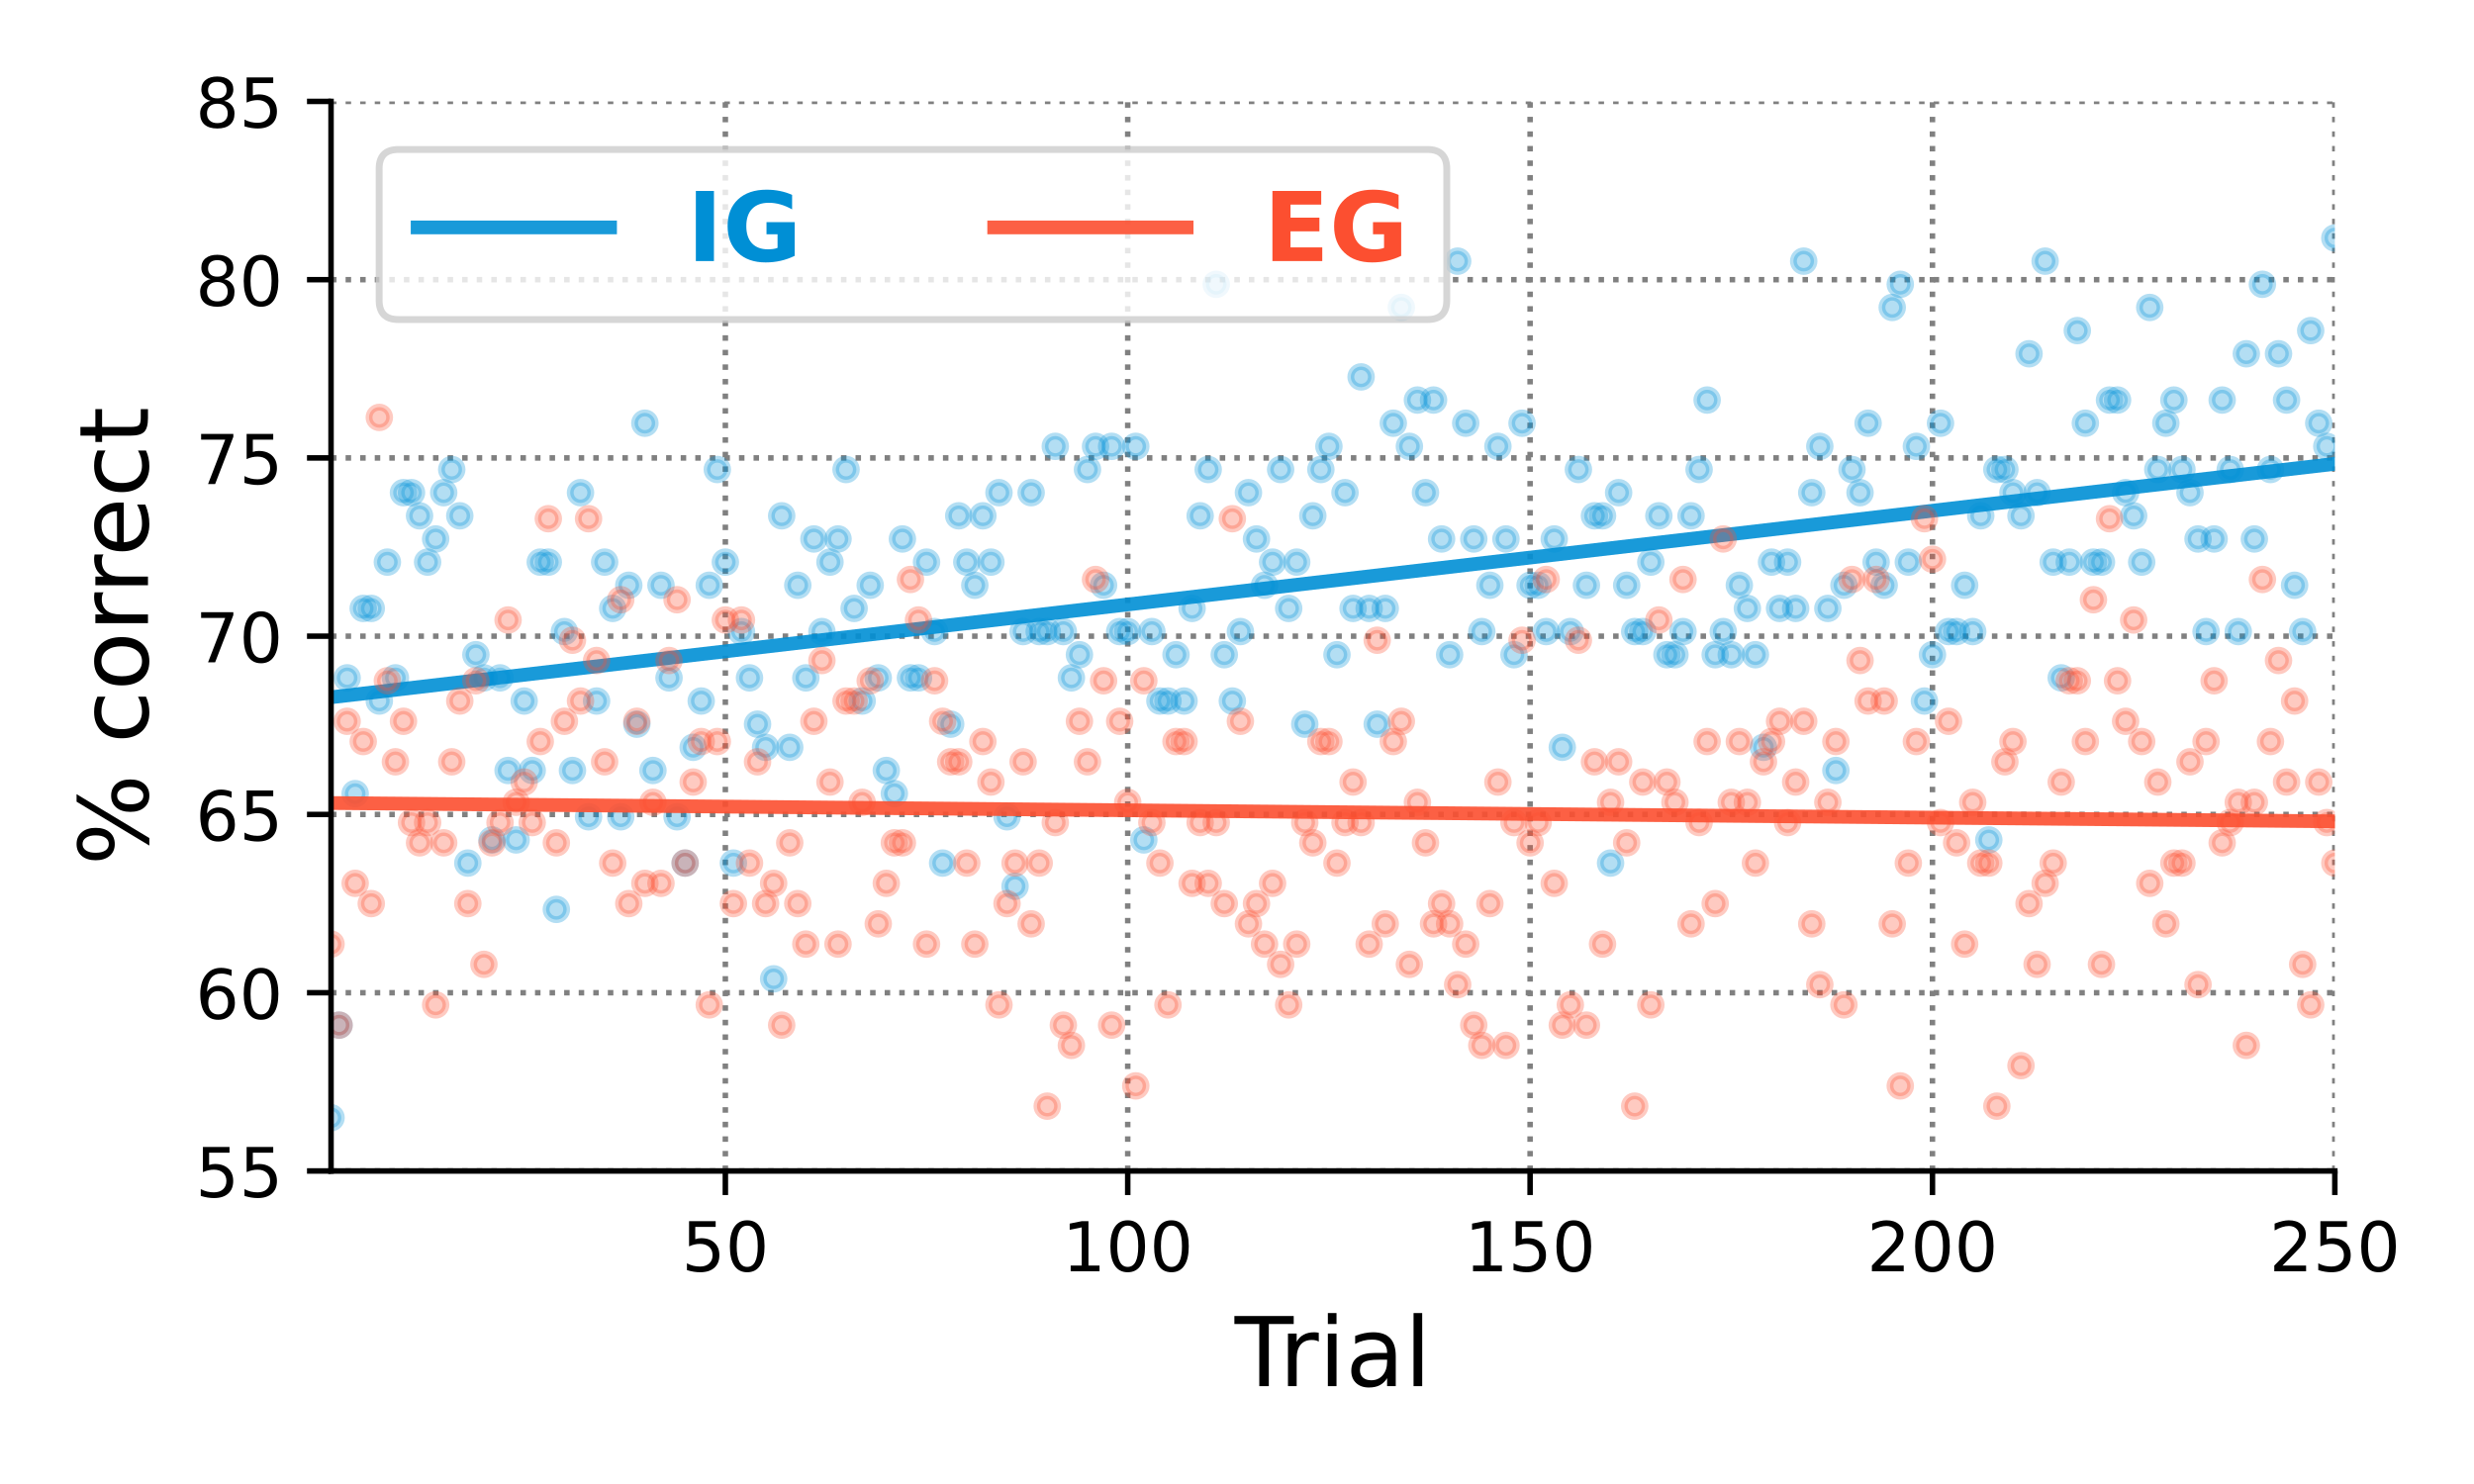 <?xml version="1.0" encoding="utf-8" standalone="no"?>
<!DOCTYPE svg PUBLIC "-//W3C//DTD SVG 1.1//EN"
  "http://www.w3.org/Graphics/SVG/1.1/DTD/svg11.dtd">
<!-- Created with matplotlib (https://matplotlib.org/) -->
<svg height="216pt" version="1.1" viewBox="0 0 360 216" width="360pt" xmlns="http://www.w3.org/2000/svg" xmlns:xlink="http://www.w3.org/1999/xlink">
 <defs>
  <style type="text/css">
*{stroke-linecap:butt;stroke-linejoin:round;}
  </style>
 </defs>
 <g id="figure_1">
  <g id="patch_1">
   <path d="M 0 216 
L 360 216 
L 360 0 
L 0 0 
z
" style="fill:#ffffff;"/>
  </g>
  <g id="axes_1">
   <g id="patch_2">
    <path d="M 48.17 170.44 
L 339.75 170.44 
L 339.75 14.76 
L 48.17 14.76 
z
" style="fill:#ffffff;"/>
   </g>
   <g id="matplotlib.axis_1">
    <g id="xtick_1">
     <g id="line2d_1">
      <path clip-path="url(#p8df62654e1)" d="M 105.549 170.44 
L 105.549 14.76 
" style="fill:none;stroke:#808080;stroke-dasharray:0.8,1.32;stroke-dashoffset:0;stroke-width:0.8;"/>
     </g>
     <g id="line2d_2">
      <defs>
       <path d="M 0 0 
L 0 3.5 
" id="m3a69bae14b" style="stroke:#000000;stroke-width:0.8;"/>
      </defs>
      <g>
       <use style="stroke:#000000;stroke-width:0.8;" x="105.549" xlink:href="#m3a69bae14b" y="170.44"/>
      </g>
     </g>
     <g id="text_1">
      <!-- 50 -->
      <defs>
       <path d="M 10.797 72.906 
L 49.516 72.906 
L 49.516 64.594 
L 19.828 64.594 
L 19.828 46.734 
Q 21.969 47.469 24.109 47.828 
Q 26.266 48.188 28.422 48.188 
Q 40.625 48.188 47.75 41.5 
Q 54.891 34.812 54.891 23.391 
Q 54.891 11.625 47.562 5.094 
Q 40.234 -1.422 26.906 -1.422 
Q 22.312 -1.422 17.547 -0.641 
Q 12.797 0.141 7.719 1.703 
L 7.719 11.625 
Q 12.109 9.234 16.797 8.062 
Q 21.484 6.891 26.703 6.891 
Q 35.156 6.891 40.078 11.328 
Q 45.016 15.766 45.016 23.391 
Q 45.016 31 40.078 35.438 
Q 35.156 39.891 26.703 39.891 
Q 22.75 39.891 18.812 39.016 
Q 14.891 38.141 10.797 36.281 
z
" id="DejaVuSans-53"/>
       <path d="M 31.781 66.406 
Q 24.172 66.406 20.328 58.906 
Q 16.5 51.422 16.5 36.375 
Q 16.5 21.391 20.328 13.891 
Q 24.172 6.391 31.781 6.391 
Q 39.453 6.391 43.281 13.891 
Q 47.125 21.391 47.125 36.375 
Q 47.125 51.422 43.281 58.906 
Q 39.453 66.406 31.781 66.406 
z
M 31.781 74.219 
Q 44.047 74.219 50.516 64.516 
Q 56.984 54.828 56.984 36.375 
Q 56.984 17.969 50.516 8.266 
Q 44.047 -1.422 31.781 -1.422 
Q 19.531 -1.422 13.062 8.266 
Q 6.594 17.969 6.594 36.375 
Q 6.594 54.828 13.062 64.516 
Q 19.531 74.219 31.781 74.219 
z
" id="DejaVuSans-48"/>
      </defs>
      <g transform="translate(99.187 185.038)scale(0.1 -0.1)">
       <use xlink:href="#DejaVuSans-53"/>
       <use x="63.623" xlink:href="#DejaVuSans-48"/>
      </g>
     </g>
    </g>
    <g id="xtick_2">
     <g id="line2d_3">
      <path clip-path="url(#p8df62654e1)" d="M 164.099 170.44 
L 164.099 14.76 
" style="fill:none;stroke:#808080;stroke-dasharray:0.8,1.32;stroke-dashoffset:0;stroke-width:0.8;"/>
     </g>
     <g id="line2d_4">
      <g>
       <use style="stroke:#000000;stroke-width:0.8;" x="164.099" xlink:href="#m3a69bae14b" y="170.44"/>
      </g>
     </g>
     <g id="text_2">
      <!-- 100 -->
      <defs>
       <path d="M 12.406 8.297 
L 28.516 8.297 
L 28.516 63.922 
L 10.984 60.406 
L 10.984 69.391 
L 28.422 72.906 
L 38.281 72.906 
L 38.281 8.297 
L 54.391 8.297 
L 54.391 0 
L 12.406 0 
z
" id="DejaVuSans-49"/>
      </defs>
      <g transform="translate(154.556 185.038)scale(0.1 -0.1)">
       <use xlink:href="#DejaVuSans-49"/>
       <use x="63.623" xlink:href="#DejaVuSans-48"/>
       <use x="127.246" xlink:href="#DejaVuSans-48"/>
      </g>
     </g>
    </g>
    <g id="xtick_3">
     <g id="line2d_5">
      <path clip-path="url(#p8df62654e1)" d="M 222.65 170.44 
L 222.65 14.76 
" style="fill:none;stroke:#808080;stroke-dasharray:0.8,1.32;stroke-dashoffset:0;stroke-width:0.8;"/>
     </g>
     <g id="line2d_6">
      <g>
       <use style="stroke:#000000;stroke-width:0.8;" x="222.65" xlink:href="#m3a69bae14b" y="170.44"/>
      </g>
     </g>
     <g id="text_3">
      <!-- 150 -->
      <g transform="translate(213.106 185.038)scale(0.1 -0.1)">
       <use xlink:href="#DejaVuSans-49"/>
       <use x="63.623" xlink:href="#DejaVuSans-53"/>
       <use x="127.246" xlink:href="#DejaVuSans-48"/>
      </g>
     </g>
    </g>
    <g id="xtick_4">
     <g id="line2d_7">
      <path clip-path="url(#p8df62654e1)" d="M 281.2 170.44 
L 281.2 14.76 
" style="fill:none;stroke:#808080;stroke-dasharray:0.8,1.32;stroke-dashoffset:0;stroke-width:0.8;"/>
     </g>
     <g id="line2d_8">
      <g>
       <use style="stroke:#000000;stroke-width:0.8;" x="281.2" xlink:href="#m3a69bae14b" y="170.44"/>
      </g>
     </g>
     <g id="text_4">
      <!-- 200 -->
      <defs>
       <path d="M 19.188 8.297 
L 53.609 8.297 
L 53.609 0 
L 7.328 0 
L 7.328 8.297 
Q 12.938 14.109 22.625 23.891 
Q 32.328 33.688 34.812 36.531 
Q 39.547 41.844 41.422 45.531 
Q 43.312 49.219 43.312 52.781 
Q 43.312 58.594 39.234 62.25 
Q 35.156 65.922 28.609 65.922 
Q 23.969 65.922 18.812 64.312 
Q 13.672 62.703 7.812 59.422 
L 7.812 69.391 
Q 13.766 71.781 18.938 73 
Q 24.125 74.219 28.422 74.219 
Q 39.75 74.219 46.484 68.547 
Q 53.219 62.891 53.219 53.422 
Q 53.219 48.922 51.531 44.891 
Q 49.859 40.875 45.406 35.406 
Q 44.188 33.984 37.641 27.219 
Q 31.109 20.453 19.188 8.297 
z
" id="DejaVuSans-50"/>
      </defs>
      <g transform="translate(271.656 185.038)scale(0.1 -0.1)">
       <use xlink:href="#DejaVuSans-50"/>
       <use x="63.623" xlink:href="#DejaVuSans-48"/>
       <use x="127.246" xlink:href="#DejaVuSans-48"/>
      </g>
     </g>
    </g>
    <g id="xtick_5">
     <g id="line2d_9">
      <path clip-path="url(#p8df62654e1)" d="M 339.75 170.44 
L 339.75 14.76 
" style="fill:none;stroke:#808080;stroke-dasharray:0.8,1.32;stroke-dashoffset:0;stroke-width:0.8;"/>
     </g>
     <g id="line2d_10">
      <g>
       <use style="stroke:#000000;stroke-width:0.8;" x="339.75" xlink:href="#m3a69bae14b" y="170.44"/>
      </g>
     </g>
     <g id="text_5">
      <!-- 250 -->
      <g transform="translate(330.206 185.038)scale(0.1 -0.1)">
       <use xlink:href="#DejaVuSans-50"/>
       <use x="63.623" xlink:href="#DejaVuSans-53"/>
       <use x="127.246" xlink:href="#DejaVuSans-48"/>
      </g>
     </g>
    </g>
    <g id="text_6">
     <!-- Trial -->
     <defs>
      <path d="M -0.297 72.906 
L 61.375 72.906 
L 61.375 64.594 
L 35.5 64.594 
L 35.5 0 
L 25.594 0 
L 25.594 64.594 
L -0.297 64.594 
z
" id="DejaVuSans-84"/>
      <path d="M 41.109 46.297 
Q 39.594 47.172 37.812 47.578 
Q 36.031 48 33.891 48 
Q 26.266 48 22.188 43.047 
Q 18.109 38.094 18.109 28.812 
L 18.109 0 
L 9.078 0 
L 9.078 54.688 
L 18.109 54.688 
L 18.109 46.188 
Q 20.953 51.172 25.484 53.578 
Q 30.031 56 36.531 56 
Q 37.453 56 38.578 55.875 
Q 39.703 55.766 41.062 55.516 
z
" id="DejaVuSans-114"/>
      <path d="M 9.422 54.688 
L 18.406 54.688 
L 18.406 0 
L 9.422 0 
z
M 9.422 75.984 
L 18.406 75.984 
L 18.406 64.594 
L 9.422 64.594 
z
" id="DejaVuSans-105"/>
      <path d="M 34.281 27.484 
Q 23.391 27.484 19.188 25 
Q 14.984 22.516 14.984 16.5 
Q 14.984 11.719 18.141 8.906 
Q 21.297 6.109 26.703 6.109 
Q 34.188 6.109 38.703 11.406 
Q 43.219 16.703 43.219 25.484 
L 43.219 27.484 
z
M 52.203 31.203 
L 52.203 0 
L 43.219 0 
L 43.219 8.297 
Q 40.141 3.328 35.547 0.953 
Q 30.953 -1.422 24.312 -1.422 
Q 15.922 -1.422 10.953 3.297 
Q 6 8.016 6 15.922 
Q 6 25.141 12.172 29.828 
Q 18.359 34.516 30.609 34.516 
L 43.219 34.516 
L 43.219 35.406 
Q 43.219 41.609 39.141 45 
Q 35.062 48.391 27.688 48.391 
Q 23 48.391 18.547 47.266 
Q 14.109 46.141 10.016 43.891 
L 10.016 52.203 
Q 14.938 54.109 19.578 55.047 
Q 24.219 56 28.609 56 
Q 40.484 56 46.344 49.844 
Q 52.203 43.703 52.203 31.203 
z
" id="DejaVuSans-97"/>
      <path d="M 9.422 75.984 
L 18.406 75.984 
L 18.406 0 
L 9.422 0 
z
" id="DejaVuSans-108"/>
     </defs>
     <g transform="translate(179.66 201.756)scale(0.14 -0.14)">
      <use xlink:href="#DejaVuSans-84"/>
      <use x="46.334" xlink:href="#DejaVuSans-114"/>
      <use x="87.447" xlink:href="#DejaVuSans-105"/>
      <use x="115.23" xlink:href="#DejaVuSans-97"/>
      <use x="176.51" xlink:href="#DejaVuSans-108"/>
     </g>
    </g>
   </g>
   <g id="matplotlib.axis_2">
    <g id="ytick_1">
     <g id="line2d_11">
      <path clip-path="url(#p8df62654e1)" d="M 48.17 170.44 
L 339.75 170.44 
" style="fill:none;stroke:#808080;stroke-dasharray:0.8,1.32;stroke-dashoffset:0;stroke-width:0.8;"/>
     </g>
     <g id="line2d_12">
      <defs>
       <path d="M 0 0 
L -3.5 0 
" id="m101d90ec53" style="stroke:#000000;stroke-width:0.8;"/>
      </defs>
      <g>
       <use style="stroke:#000000;stroke-width:0.8;" x="48.17" xlink:href="#m101d90ec53" y="170.44"/>
      </g>
     </g>
     <g id="text_7">
      <!-- 55 -->
      <g transform="translate(28.445 174.239)scale(0.1 -0.1)">
       <use xlink:href="#DejaVuSans-53"/>
       <use x="63.623" xlink:href="#DejaVuSans-53"/>
      </g>
     </g>
    </g>
    <g id="ytick_2">
     <g id="line2d_13">
      <path clip-path="url(#p8df62654e1)" d="M 48.17 144.493 
L 339.75 144.493 
" style="fill:none;stroke:#808080;stroke-dasharray:0.8,1.32;stroke-dashoffset:0;stroke-width:0.8;"/>
     </g>
     <g id="line2d_14">
      <g>
       <use style="stroke:#000000;stroke-width:0.8;" x="48.17" xlink:href="#m101d90ec53" y="144.493"/>
      </g>
     </g>
     <g id="text_8">
      <!-- 60 -->
      <defs>
       <path d="M 33.016 40.375 
Q 26.375 40.375 22.484 35.828 
Q 18.609 31.297 18.609 23.391 
Q 18.609 15.531 22.484 10.953 
Q 26.375 6.391 33.016 6.391 
Q 39.656 6.391 43.531 10.953 
Q 47.406 15.531 47.406 23.391 
Q 47.406 31.297 43.531 35.828 
Q 39.656 40.375 33.016 40.375 
z
M 52.594 71.297 
L 52.594 62.312 
Q 48.875 64.062 45.094 64.984 
Q 41.312 65.922 37.594 65.922 
Q 27.828 65.922 22.672 59.328 
Q 17.531 52.734 16.797 39.406 
Q 19.672 43.656 24.016 45.922 
Q 28.375 48.188 33.594 48.188 
Q 44.578 48.188 50.953 41.516 
Q 57.328 34.859 57.328 23.391 
Q 57.328 12.156 50.688 5.359 
Q 44.047 -1.422 33.016 -1.422 
Q 20.359 -1.422 13.672 8.266 
Q 6.984 17.969 6.984 36.375 
Q 6.984 53.656 15.188 63.938 
Q 23.391 74.219 37.203 74.219 
Q 40.922 74.219 44.703 73.484 
Q 48.484 72.75 52.594 71.297 
z
" id="DejaVuSans-54"/>
      </defs>
      <g transform="translate(28.445 148.293)scale(0.1 -0.1)">
       <use xlink:href="#DejaVuSans-54"/>
       <use x="63.623" xlink:href="#DejaVuSans-48"/>
      </g>
     </g>
    </g>
    <g id="ytick_3">
     <g id="line2d_15">
      <path clip-path="url(#p8df62654e1)" d="M 48.17 118.547 
L 339.75 118.547 
" style="fill:none;stroke:#808080;stroke-dasharray:0.8,1.32;stroke-dashoffset:0;stroke-width:0.8;"/>
     </g>
     <g id="line2d_16">
      <g>
       <use style="stroke:#000000;stroke-width:0.8;" x="48.17" xlink:href="#m101d90ec53" y="118.547"/>
      </g>
     </g>
     <g id="text_9">
      <!-- 65 -->
      <g transform="translate(28.445 122.346)scale(0.1 -0.1)">
       <use xlink:href="#DejaVuSans-54"/>
       <use x="63.623" xlink:href="#DejaVuSans-53"/>
      </g>
     </g>
    </g>
    <g id="ytick_4">
     <g id="line2d_17">
      <path clip-path="url(#p8df62654e1)" d="M 48.17 92.6 
L 339.75 92.6 
" style="fill:none;stroke:#808080;stroke-dasharray:0.8,1.32;stroke-dashoffset:0;stroke-width:0.8;"/>
     </g>
     <g id="line2d_18">
      <g>
       <use style="stroke:#000000;stroke-width:0.8;" x="48.17" xlink:href="#m101d90ec53" y="92.6"/>
      </g>
     </g>
     <g id="text_10">
      <!-- 70 -->
      <defs>
       <path d="M 8.203 72.906 
L 55.078 72.906 
L 55.078 68.703 
L 28.609 0 
L 18.312 0 
L 43.219 64.594 
L 8.203 64.594 
z
" id="DejaVuSans-55"/>
      </defs>
      <g transform="translate(28.445 96.399)scale(0.1 -0.1)">
       <use xlink:href="#DejaVuSans-55"/>
       <use x="63.623" xlink:href="#DejaVuSans-48"/>
      </g>
     </g>
    </g>
    <g id="ytick_5">
     <g id="line2d_19">
      <path clip-path="url(#p8df62654e1)" d="M 48.17 66.653 
L 339.75 66.653 
" style="fill:none;stroke:#808080;stroke-dasharray:0.8,1.32;stroke-dashoffset:0;stroke-width:0.8;"/>
     </g>
     <g id="line2d_20">
      <g>
       <use style="stroke:#000000;stroke-width:0.8;" x="48.17" xlink:href="#m101d90ec53" y="66.653"/>
      </g>
     </g>
     <g id="text_11">
      <!-- 75 -->
      <g transform="translate(28.445 70.453)scale(0.1 -0.1)">
       <use xlink:href="#DejaVuSans-55"/>
       <use x="63.623" xlink:href="#DejaVuSans-53"/>
      </g>
     </g>
    </g>
    <g id="ytick_6">
     <g id="line2d_21">
      <path clip-path="url(#p8df62654e1)" d="M 48.17 40.707 
L 339.75 40.707 
" style="fill:none;stroke:#808080;stroke-dasharray:0.8,1.32;stroke-dashoffset:0;stroke-width:0.8;"/>
     </g>
     <g id="line2d_22">
      <g>
       <use style="stroke:#000000;stroke-width:0.8;" x="48.17" xlink:href="#m101d90ec53" y="40.707"/>
      </g>
     </g>
     <g id="text_12">
      <!-- 80 -->
      <defs>
       <path d="M 31.781 34.625 
Q 24.75 34.625 20.719 30.859 
Q 16.703 27.094 16.703 20.516 
Q 16.703 13.922 20.719 10.156 
Q 24.75 6.391 31.781 6.391 
Q 38.812 6.391 42.859 10.172 
Q 46.922 13.969 46.922 20.516 
Q 46.922 27.094 42.891 30.859 
Q 38.875 34.625 31.781 34.625 
z
M 21.922 38.812 
Q 15.578 40.375 12.031 44.719 
Q 8.5 49.078 8.5 55.328 
Q 8.5 64.062 14.719 69.141 
Q 20.953 74.219 31.781 74.219 
Q 42.672 74.219 48.875 69.141 
Q 55.078 64.062 55.078 55.328 
Q 55.078 49.078 51.531 44.719 
Q 48 40.375 41.703 38.812 
Q 48.828 37.156 52.797 32.312 
Q 56.781 27.484 56.781 20.516 
Q 56.781 9.906 50.312 4.234 
Q 43.844 -1.422 31.781 -1.422 
Q 19.734 -1.422 13.25 4.234 
Q 6.781 9.906 6.781 20.516 
Q 6.781 27.484 10.781 32.312 
Q 14.797 37.156 21.922 38.812 
z
M 18.312 54.391 
Q 18.312 48.734 21.844 45.562 
Q 25.391 42.391 31.781 42.391 
Q 38.141 42.391 41.719 45.562 
Q 45.312 48.734 45.312 54.391 
Q 45.312 60.062 41.719 63.234 
Q 38.141 66.406 31.781 66.406 
Q 25.391 66.406 21.844 63.234 
Q 18.312 60.062 18.312 54.391 
z
" id="DejaVuSans-56"/>
      </defs>
      <g transform="translate(28.445 44.506)scale(0.1 -0.1)">
       <use xlink:href="#DejaVuSans-56"/>
       <use x="63.623" xlink:href="#DejaVuSans-48"/>
      </g>
     </g>
    </g>
    <g id="ytick_7">
     <g id="line2d_23">
      <path clip-path="url(#p8df62654e1)" d="M 48.17 14.76 
L 339.75 14.76 
" style="fill:none;stroke:#808080;stroke-dasharray:0.8,1.32;stroke-dashoffset:0;stroke-width:0.8;"/>
     </g>
     <g id="line2d_24">
      <g>
       <use style="stroke:#000000;stroke-width:0.8;" x="48.17" xlink:href="#m101d90ec53" y="14.76"/>
      </g>
     </g>
     <g id="text_13">
      <!-- 85 -->
      <g transform="translate(28.445 18.559)scale(0.1 -0.1)">
       <use xlink:href="#DejaVuSans-56"/>
       <use x="63.623" xlink:href="#DejaVuSans-53"/>
      </g>
     </g>
    </g>
    <g id="text_14">
     <!-- % correct -->
     <defs>
      <path d="M 72.703 32.078 
Q 68.453 32.078 66.031 28.469 
Q 63.625 24.859 63.625 18.406 
Q 63.625 12.062 66.031 8.422 
Q 68.453 4.781 72.703 4.781 
Q 76.859 4.781 79.266 8.422 
Q 81.688 12.062 81.688 18.406 
Q 81.688 24.812 79.266 28.438 
Q 76.859 32.078 72.703 32.078 
z
M 72.703 38.281 
Q 80.422 38.281 84.953 32.906 
Q 89.5 27.547 89.5 18.406 
Q 89.5 9.281 84.938 3.922 
Q 80.375 -1.422 72.703 -1.422 
Q 64.891 -1.422 60.344 3.922 
Q 55.812 9.281 55.812 18.406 
Q 55.812 27.594 60.375 32.938 
Q 64.938 38.281 72.703 38.281 
z
M 22.312 68.016 
Q 18.109 68.016 15.688 64.375 
Q 13.281 60.75 13.281 54.391 
Q 13.281 47.953 15.672 44.328 
Q 18.062 40.719 22.312 40.719 
Q 26.562 40.719 28.969 44.328 
Q 31.391 47.953 31.391 54.391 
Q 31.391 60.688 28.953 64.344 
Q 26.516 68.016 22.312 68.016 
z
M 66.406 74.219 
L 74.219 74.219 
L 28.609 -1.422 
L 20.797 -1.422 
z
M 22.312 74.219 
Q 30.031 74.219 34.609 68.875 
Q 39.203 63.531 39.203 54.391 
Q 39.203 45.172 34.641 39.844 
Q 30.078 34.516 22.312 34.516 
Q 14.547 34.516 10.031 39.859 
Q 5.516 45.219 5.516 54.391 
Q 5.516 63.484 10.047 68.844 
Q 14.594 74.219 22.312 74.219 
z
" id="DejaVuSans-37"/>
      <path id="DejaVuSans-32"/>
      <path d="M 48.781 52.594 
L 48.781 44.188 
Q 44.969 46.297 41.141 47.344 
Q 37.312 48.391 33.406 48.391 
Q 24.656 48.391 19.812 42.844 
Q 14.984 37.312 14.984 27.297 
Q 14.984 17.281 19.812 11.734 
Q 24.656 6.203 33.406 6.203 
Q 37.312 6.203 41.141 7.25 
Q 44.969 8.297 48.781 10.406 
L 48.781 2.094 
Q 45.016 0.344 40.984 -0.531 
Q 36.969 -1.422 32.422 -1.422 
Q 20.062 -1.422 12.781 6.344 
Q 5.516 14.109 5.516 27.297 
Q 5.516 40.672 12.859 48.328 
Q 20.219 56 33.016 56 
Q 37.156 56 41.109 55.141 
Q 45.062 54.297 48.781 52.594 
z
" id="DejaVuSans-99"/>
      <path d="M 30.609 48.391 
Q 23.391 48.391 19.188 42.75 
Q 14.984 37.109 14.984 27.297 
Q 14.984 17.484 19.156 11.844 
Q 23.344 6.203 30.609 6.203 
Q 37.797 6.203 41.984 11.859 
Q 46.188 17.531 46.188 27.297 
Q 46.188 37.016 41.984 42.703 
Q 37.797 48.391 30.609 48.391 
z
M 30.609 56 
Q 42.328 56 49.016 48.375 
Q 55.719 40.766 55.719 27.297 
Q 55.719 13.875 49.016 6.219 
Q 42.328 -1.422 30.609 -1.422 
Q 18.844 -1.422 12.172 6.219 
Q 5.516 13.875 5.516 27.297 
Q 5.516 40.766 12.172 48.375 
Q 18.844 56 30.609 56 
z
" id="DejaVuSans-111"/>
      <path d="M 56.203 29.594 
L 56.203 25.203 
L 14.891 25.203 
Q 15.484 15.922 20.484 11.062 
Q 25.484 6.203 34.422 6.203 
Q 39.594 6.203 44.453 7.469 
Q 49.312 8.734 54.109 11.281 
L 54.109 2.781 
Q 49.266 0.734 44.188 -0.344 
Q 39.109 -1.422 33.891 -1.422 
Q 20.797 -1.422 13.156 6.188 
Q 5.516 13.812 5.516 26.812 
Q 5.516 40.234 12.766 48.109 
Q 20.016 56 32.328 56 
Q 43.359 56 49.781 48.891 
Q 56.203 41.797 56.203 29.594 
z
M 47.219 32.234 
Q 47.125 39.594 43.094 43.984 
Q 39.062 48.391 32.422 48.391 
Q 24.906 48.391 20.391 44.141 
Q 15.875 39.891 15.188 32.172 
z
" id="DejaVuSans-101"/>
      <path d="M 18.312 70.219 
L 18.312 54.688 
L 36.812 54.688 
L 36.812 47.703 
L 18.312 47.703 
L 18.312 18.016 
Q 18.312 11.328 20.141 9.422 
Q 21.969 7.516 27.594 7.516 
L 36.812 7.516 
L 36.812 0 
L 27.594 0 
Q 17.188 0 13.234 3.875 
Q 9.281 7.766 9.281 18.016 
L 9.281 47.703 
L 2.688 47.703 
L 2.688 54.688 
L 9.281 54.688 
L 9.281 70.219 
z
" id="DejaVuSans-116"/>
     </defs>
     <g transform="translate(21.533 125.983)rotate(-90)scale(0.14 -0.14)">
      <use xlink:href="#DejaVuSans-37"/>
      <use x="95.02" xlink:href="#DejaVuSans-32"/>
      <use x="126.807" xlink:href="#DejaVuSans-99"/>
      <use x="181.787" xlink:href="#DejaVuSans-111"/>
      <use x="242.969" xlink:href="#DejaVuSans-114"/>
      <use x="282.332" xlink:href="#DejaVuSans-114"/>
      <use x="321.195" xlink:href="#DejaVuSans-101"/>
      <use x="382.719" xlink:href="#DejaVuSans-99"/>
      <use x="437.699" xlink:href="#DejaVuSans-116"/>
     </g>
    </g>
   </g>
   <g id="line2d_25">
    <defs>
     <path d="M 0 1.5 
C 0.398 1.5 0.779 1.342 1.061 1.061 
C 1.342 0.779 1.5 0.398 1.5 0 
C 1.5 -0.398 1.342 -0.779 1.061 -1.061 
C 0.779 -1.342 0.398 -1.5 0 -1.5 
C -0.398 -1.5 -0.779 -1.342 -1.061 -1.061 
C -1.342 -0.779 -1.5 -0.398 -1.5 0 
C -1.5 0.398 -1.342 0.779 -1.061 1.061 
C -0.779 1.342 -0.398 1.5 0 1.5 
z
" id="mfc0c24a82e" style="stroke:#008fd5;stroke-opacity:0.3;"/>
    </defs>
    <g clip-path="url(#p8df62654e1)">
     <use style="fill:#008fd5;fill-opacity:0.3;stroke:#008fd5;stroke-opacity:0.3;" x="48.17" xlink:href="#mfc0c24a82e" y="162.69"/>
     <use style="fill:#008fd5;fill-opacity:0.3;stroke:#008fd5;stroke-opacity:0.3;" x="49.341" xlink:href="#mfc0c24a82e" y="149.211"/>
     <use style="fill:#008fd5;fill-opacity:0.3;stroke:#008fd5;stroke-opacity:0.3;" x="50.512" xlink:href="#mfc0c24a82e" y="98.665"/>
     <use style="fill:#008fd5;fill-opacity:0.3;stroke:#008fd5;stroke-opacity:0.3;" x="51.683" xlink:href="#mfc0c24a82e" y="115.514"/>
     <use style="fill:#008fd5;fill-opacity:0.3;stroke:#008fd5;stroke-opacity:0.3;" x="52.854" xlink:href="#mfc0c24a82e" y="88.556"/>
     <use style="fill:#008fd5;fill-opacity:0.3;stroke:#008fd5;stroke-opacity:0.3;" x="54.025" xlink:href="#mfc0c24a82e" y="88.556"/>
     <use style="fill:#008fd5;fill-opacity:0.3;stroke:#008fd5;stroke-opacity:0.3;" x="55.196" xlink:href="#mfc0c24a82e" y="102.035"/>
     <use style="fill:#008fd5;fill-opacity:0.3;stroke:#008fd5;stroke-opacity:0.3;" x="56.367" xlink:href="#mfc0c24a82e" y="81.817"/>
     <use style="fill:#008fd5;fill-opacity:0.3;stroke:#008fd5;stroke-opacity:0.3;" x="57.538" xlink:href="#mfc0c24a82e" y="98.665"/>
     <use style="fill:#008fd5;fill-opacity:0.3;stroke:#008fd5;stroke-opacity:0.3;" x="58.709" xlink:href="#mfc0c24a82e" y="71.708"/>
     <use style="fill:#008fd5;fill-opacity:0.3;stroke:#008fd5;stroke-opacity:0.3;" x="59.88" xlink:href="#mfc0c24a82e" y="71.708"/>
     <use style="fill:#008fd5;fill-opacity:0.3;stroke:#008fd5;stroke-opacity:0.3;" x="61.051" xlink:href="#mfc0c24a82e" y="75.078"/>
     <use style="fill:#008fd5;fill-opacity:0.3;stroke:#008fd5;stroke-opacity:0.3;" x="62.222" xlink:href="#mfc0c24a82e" y="81.817"/>
     <use style="fill:#008fd5;fill-opacity:0.3;stroke:#008fd5;stroke-opacity:0.3;" x="63.393" xlink:href="#mfc0c24a82e" y="78.447"/>
     <use style="fill:#008fd5;fill-opacity:0.3;stroke:#008fd5;stroke-opacity:0.3;" x="64.564" xlink:href="#mfc0c24a82e" y="71.708"/>
     <use style="fill:#008fd5;fill-opacity:0.3;stroke:#008fd5;stroke-opacity:0.3;" x="65.735" xlink:href="#mfc0c24a82e" y="68.338"/>
     <use style="fill:#008fd5;fill-opacity:0.3;stroke:#008fd5;stroke-opacity:0.3;" x="66.906" xlink:href="#mfc0c24a82e" y="75.078"/>
     <use style="fill:#008fd5;fill-opacity:0.3;stroke:#008fd5;stroke-opacity:0.3;" x="68.077" xlink:href="#mfc0c24a82e" y="125.623"/>
     <use style="fill:#008fd5;fill-opacity:0.3;stroke:#008fd5;stroke-opacity:0.3;" x="69.248" xlink:href="#mfc0c24a82e" y="95.296"/>
     <use style="fill:#008fd5;fill-opacity:0.3;stroke:#008fd5;stroke-opacity:0.3;" x="70.419" xlink:href="#mfc0c24a82e" y="98.665"/>
     <use style="fill:#008fd5;fill-opacity:0.3;stroke:#008fd5;stroke-opacity:0.3;" x="71.59" xlink:href="#mfc0c24a82e" y="122.253"/>
     <use style="fill:#008fd5;fill-opacity:0.3;stroke:#008fd5;stroke-opacity:0.3;" x="72.761" xlink:href="#mfc0c24a82e" y="98.665"/>
     <use style="fill:#008fd5;fill-opacity:0.3;stroke:#008fd5;stroke-opacity:0.3;" x="73.932" xlink:href="#mfc0c24a82e" y="112.144"/>
     <use style="fill:#008fd5;fill-opacity:0.3;stroke:#008fd5;stroke-opacity:0.3;" x="75.103" xlink:href="#mfc0c24a82e" y="122.253"/>
     <use style="fill:#008fd5;fill-opacity:0.3;stroke:#008fd5;stroke-opacity:0.3;" x="76.274" xlink:href="#mfc0c24a82e" y="102.035"/>
     <use style="fill:#008fd5;fill-opacity:0.3;stroke:#008fd5;stroke-opacity:0.3;" x="77.445" xlink:href="#mfc0c24a82e" y="112.144"/>
     <use style="fill:#008fd5;fill-opacity:0.3;stroke:#008fd5;stroke-opacity:0.3;" x="78.616" xlink:href="#mfc0c24a82e" y="81.817"/>
     <use style="fill:#008fd5;fill-opacity:0.3;stroke:#008fd5;stroke-opacity:0.3;" x="79.787" xlink:href="#mfc0c24a82e" y="81.817"/>
     <use style="fill:#008fd5;fill-opacity:0.3;stroke:#008fd5;stroke-opacity:0.3;" x="80.958" xlink:href="#mfc0c24a82e" y="132.362"/>
     <use style="fill:#008fd5;fill-opacity:0.3;stroke:#008fd5;stroke-opacity:0.3;" x="82.129" xlink:href="#mfc0c24a82e" y="91.926"/>
     <use style="fill:#008fd5;fill-opacity:0.3;stroke:#008fd5;stroke-opacity:0.3;" x="83.3" xlink:href="#mfc0c24a82e" y="112.144"/>
     <use style="fill:#008fd5;fill-opacity:0.3;stroke:#008fd5;stroke-opacity:0.3;" x="84.471" xlink:href="#mfc0c24a82e" y="71.708"/>
     <use style="fill:#008fd5;fill-opacity:0.3;stroke:#008fd5;stroke-opacity:0.3;" x="85.642" xlink:href="#mfc0c24a82e" y="118.884"/>
     <use style="fill:#008fd5;fill-opacity:0.3;stroke:#008fd5;stroke-opacity:0.3;" x="86.813" xlink:href="#mfc0c24a82e" y="102.035"/>
     <use style="fill:#008fd5;fill-opacity:0.3;stroke:#008fd5;stroke-opacity:0.3;" x="87.984" xlink:href="#mfc0c24a82e" y="81.817"/>
     <use style="fill:#008fd5;fill-opacity:0.3;stroke:#008fd5;stroke-opacity:0.3;" x="89.155" xlink:href="#mfc0c24a82e" y="88.556"/>
     <use style="fill:#008fd5;fill-opacity:0.3;stroke:#008fd5;stroke-opacity:0.3;" x="90.326" xlink:href="#mfc0c24a82e" y="118.884"/>
     <use style="fill:#008fd5;fill-opacity:0.3;stroke:#008fd5;stroke-opacity:0.3;" x="91.497" xlink:href="#mfc0c24a82e" y="85.187"/>
     <use style="fill:#008fd5;fill-opacity:0.3;stroke:#008fd5;stroke-opacity:0.3;" x="92.668" xlink:href="#mfc0c24a82e" y="105.405"/>
     <use style="fill:#008fd5;fill-opacity:0.3;stroke:#008fd5;stroke-opacity:0.3;" x="93.839" xlink:href="#mfc0c24a82e" y="61.599"/>
     <use style="fill:#008fd5;fill-opacity:0.3;stroke:#008fd5;stroke-opacity:0.3;" x="95.01" xlink:href="#mfc0c24a82e" y="112.144"/>
     <use style="fill:#008fd5;fill-opacity:0.3;stroke:#008fd5;stroke-opacity:0.3;" x="96.181" xlink:href="#mfc0c24a82e" y="85.187"/>
     <use style="fill:#008fd5;fill-opacity:0.3;stroke:#008fd5;stroke-opacity:0.3;" x="97.352" xlink:href="#mfc0c24a82e" y="98.665"/>
     <use style="fill:#008fd5;fill-opacity:0.3;stroke:#008fd5;stroke-opacity:0.3;" x="98.523" xlink:href="#mfc0c24a82e" y="118.884"/>
     <use style="fill:#008fd5;fill-opacity:0.3;stroke:#008fd5;stroke-opacity:0.3;" x="99.694" xlink:href="#mfc0c24a82e" y="125.623"/>
     <use style="fill:#008fd5;fill-opacity:0.3;stroke:#008fd5;stroke-opacity:0.3;" x="100.865" xlink:href="#mfc0c24a82e" y="108.775"/>
     <use style="fill:#008fd5;fill-opacity:0.3;stroke:#008fd5;stroke-opacity:0.3;" x="102.036" xlink:href="#mfc0c24a82e" y="102.035"/>
     <use style="fill:#008fd5;fill-opacity:0.3;stroke:#008fd5;stroke-opacity:0.3;" x="103.207" xlink:href="#mfc0c24a82e" y="85.187"/>
     <use style="fill:#008fd5;fill-opacity:0.3;stroke:#008fd5;stroke-opacity:0.3;" x="104.378" xlink:href="#mfc0c24a82e" y="68.338"/>
     <use style="fill:#008fd5;fill-opacity:0.3;stroke:#008fd5;stroke-opacity:0.3;" x="105.549" xlink:href="#mfc0c24a82e" y="81.817"/>
     <use style="fill:#008fd5;fill-opacity:0.3;stroke:#008fd5;stroke-opacity:0.3;" x="106.72" xlink:href="#mfc0c24a82e" y="125.623"/>
     <use style="fill:#008fd5;fill-opacity:0.3;stroke:#008fd5;stroke-opacity:0.3;" x="107.891" xlink:href="#mfc0c24a82e" y="91.926"/>
     <use style="fill:#008fd5;fill-opacity:0.3;stroke:#008fd5;stroke-opacity:0.3;" x="109.062" xlink:href="#mfc0c24a82e" y="98.665"/>
     <use style="fill:#008fd5;fill-opacity:0.3;stroke:#008fd5;stroke-opacity:0.3;" x="110.233" xlink:href="#mfc0c24a82e" y="105.405"/>
     <use style="fill:#008fd5;fill-opacity:0.3;stroke:#008fd5;stroke-opacity:0.3;" x="111.404" xlink:href="#mfc0c24a82e" y="108.775"/>
     <use style="fill:#008fd5;fill-opacity:0.3;stroke:#008fd5;stroke-opacity:0.3;" x="112.575" xlink:href="#mfc0c24a82e" y="142.472"/>
     <use style="fill:#008fd5;fill-opacity:0.3;stroke:#008fd5;stroke-opacity:0.3;" x="113.746" xlink:href="#mfc0c24a82e" y="75.078"/>
     <use style="fill:#008fd5;fill-opacity:0.3;stroke:#008fd5;stroke-opacity:0.3;" x="114.917" xlink:href="#mfc0c24a82e" y="108.775"/>
     <use style="fill:#008fd5;fill-opacity:0.3;stroke:#008fd5;stroke-opacity:0.3;" x="116.088" xlink:href="#mfc0c24a82e" y="85.187"/>
     <use style="fill:#008fd5;fill-opacity:0.3;stroke:#008fd5;stroke-opacity:0.3;" x="117.259" xlink:href="#mfc0c24a82e" y="98.665"/>
     <use style="fill:#008fd5;fill-opacity:0.3;stroke:#008fd5;stroke-opacity:0.3;" x="118.43" xlink:href="#mfc0c24a82e" y="78.447"/>
     <use style="fill:#008fd5;fill-opacity:0.3;stroke:#008fd5;stroke-opacity:0.3;" x="119.601" xlink:href="#mfc0c24a82e" y="91.926"/>
     <use style="fill:#008fd5;fill-opacity:0.3;stroke:#008fd5;stroke-opacity:0.3;" x="120.772" xlink:href="#mfc0c24a82e" y="81.817"/>
     <use style="fill:#008fd5;fill-opacity:0.3;stroke:#008fd5;stroke-opacity:0.3;" x="121.943" xlink:href="#mfc0c24a82e" y="78.447"/>
     <use style="fill:#008fd5;fill-opacity:0.3;stroke:#008fd5;stroke-opacity:0.3;" x="123.114" xlink:href="#mfc0c24a82e" y="68.338"/>
     <use style="fill:#008fd5;fill-opacity:0.3;stroke:#008fd5;stroke-opacity:0.3;" x="124.285" xlink:href="#mfc0c24a82e" y="88.556"/>
     <use style="fill:#008fd5;fill-opacity:0.3;stroke:#008fd5;stroke-opacity:0.3;" x="125.456" xlink:href="#mfc0c24a82e" y="102.035"/>
     <use style="fill:#008fd5;fill-opacity:0.3;stroke:#008fd5;stroke-opacity:0.3;" x="126.627" xlink:href="#mfc0c24a82e" y="85.187"/>
     <use style="fill:#008fd5;fill-opacity:0.3;stroke:#008fd5;stroke-opacity:0.3;" x="127.798" xlink:href="#mfc0c24a82e" y="98.665"/>
     <use style="fill:#008fd5;fill-opacity:0.3;stroke:#008fd5;stroke-opacity:0.3;" x="128.969" xlink:href="#mfc0c24a82e" y="112.144"/>
     <use style="fill:#008fd5;fill-opacity:0.3;stroke:#008fd5;stroke-opacity:0.3;" x="130.14" xlink:href="#mfc0c24a82e" y="115.514"/>
     <use style="fill:#008fd5;fill-opacity:0.3;stroke:#008fd5;stroke-opacity:0.3;" x="131.311" xlink:href="#mfc0c24a82e" y="78.447"/>
     <use style="fill:#008fd5;fill-opacity:0.3;stroke:#008fd5;stroke-opacity:0.3;" x="132.482" xlink:href="#mfc0c24a82e" y="98.665"/>
     <use style="fill:#008fd5;fill-opacity:0.3;stroke:#008fd5;stroke-opacity:0.3;" x="133.653" xlink:href="#mfc0c24a82e" y="98.665"/>
     <use style="fill:#008fd5;fill-opacity:0.3;stroke:#008fd5;stroke-opacity:0.3;" x="134.824" xlink:href="#mfc0c24a82e" y="81.817"/>
     <use style="fill:#008fd5;fill-opacity:0.3;stroke:#008fd5;stroke-opacity:0.3;" x="135.995" xlink:href="#mfc0c24a82e" y="91.926"/>
     <use style="fill:#008fd5;fill-opacity:0.3;stroke:#008fd5;stroke-opacity:0.3;" x="137.166" xlink:href="#mfc0c24a82e" y="125.623"/>
     <use style="fill:#008fd5;fill-opacity:0.3;stroke:#008fd5;stroke-opacity:0.3;" x="138.337" xlink:href="#mfc0c24a82e" y="105.405"/>
     <use style="fill:#008fd5;fill-opacity:0.3;stroke:#008fd5;stroke-opacity:0.3;" x="139.508" xlink:href="#mfc0c24a82e" y="75.078"/>
     <use style="fill:#008fd5;fill-opacity:0.3;stroke:#008fd5;stroke-opacity:0.3;" x="140.679" xlink:href="#mfc0c24a82e" y="81.817"/>
     <use style="fill:#008fd5;fill-opacity:0.3;stroke:#008fd5;stroke-opacity:0.3;" x="141.85" xlink:href="#mfc0c24a82e" y="85.187"/>
     <use style="fill:#008fd5;fill-opacity:0.3;stroke:#008fd5;stroke-opacity:0.3;" x="143.021" xlink:href="#mfc0c24a82e" y="75.078"/>
     <use style="fill:#008fd5;fill-opacity:0.3;stroke:#008fd5;stroke-opacity:0.3;" x="144.192" xlink:href="#mfc0c24a82e" y="81.817"/>
     <use style="fill:#008fd5;fill-opacity:0.3;stroke:#008fd5;stroke-opacity:0.3;" x="145.363" xlink:href="#mfc0c24a82e" y="71.708"/>
     <use style="fill:#008fd5;fill-opacity:0.3;stroke:#008fd5;stroke-opacity:0.3;" x="146.534" xlink:href="#mfc0c24a82e" y="118.884"/>
     <use style="fill:#008fd5;fill-opacity:0.3;stroke:#008fd5;stroke-opacity:0.3;" x="147.705" xlink:href="#mfc0c24a82e" y="128.993"/>
     <use style="fill:#008fd5;fill-opacity:0.3;stroke:#008fd5;stroke-opacity:0.3;" x="148.876" xlink:href="#mfc0c24a82e" y="91.926"/>
     <use style="fill:#008fd5;fill-opacity:0.3;stroke:#008fd5;stroke-opacity:0.3;" x="150.047" xlink:href="#mfc0c24a82e" y="71.708"/>
     <use style="fill:#008fd5;fill-opacity:0.3;stroke:#008fd5;stroke-opacity:0.3;" x="151.218" xlink:href="#mfc0c24a82e" y="91.926"/>
     <use style="fill:#008fd5;fill-opacity:0.3;stroke:#008fd5;stroke-opacity:0.3;" x="152.389" xlink:href="#mfc0c24a82e" y="91.926"/>
     <use style="fill:#008fd5;fill-opacity:0.3;stroke:#008fd5;stroke-opacity:0.3;" x="153.56" xlink:href="#mfc0c24a82e" y="64.968"/>
     <use style="fill:#008fd5;fill-opacity:0.3;stroke:#008fd5;stroke-opacity:0.3;" x="154.731" xlink:href="#mfc0c24a82e" y="91.926"/>
     <use style="fill:#008fd5;fill-opacity:0.3;stroke:#008fd5;stroke-opacity:0.3;" x="155.902" xlink:href="#mfc0c24a82e" y="98.665"/>
     <use style="fill:#008fd5;fill-opacity:0.3;stroke:#008fd5;stroke-opacity:0.3;" x="157.073" xlink:href="#mfc0c24a82e" y="95.296"/>
     <use style="fill:#008fd5;fill-opacity:0.3;stroke:#008fd5;stroke-opacity:0.3;" x="158.244" xlink:href="#mfc0c24a82e" y="68.338"/>
     <use style="fill:#008fd5;fill-opacity:0.3;stroke:#008fd5;stroke-opacity:0.3;" x="159.415" xlink:href="#mfc0c24a82e" y="64.968"/>
     <use style="fill:#008fd5;fill-opacity:0.3;stroke:#008fd5;stroke-opacity:0.3;" x="160.586" xlink:href="#mfc0c24a82e" y="85.187"/>
     <use style="fill:#008fd5;fill-opacity:0.3;stroke:#008fd5;stroke-opacity:0.3;" x="161.757" xlink:href="#mfc0c24a82e" y="64.968"/>
     <use style="fill:#008fd5;fill-opacity:0.3;stroke:#008fd5;stroke-opacity:0.3;" x="162.928" xlink:href="#mfc0c24a82e" y="91.926"/>
     <use style="fill:#008fd5;fill-opacity:0.3;stroke:#008fd5;stroke-opacity:0.3;" x="164.099" xlink:href="#mfc0c24a82e" y="91.926"/>
     <use style="fill:#008fd5;fill-opacity:0.3;stroke:#008fd5;stroke-opacity:0.3;" x="165.27" xlink:href="#mfc0c24a82e" y="64.968"/>
     <use style="fill:#008fd5;fill-opacity:0.3;stroke:#008fd5;stroke-opacity:0.3;" x="166.441" xlink:href="#mfc0c24a82e" y="122.253"/>
     <use style="fill:#008fd5;fill-opacity:0.3;stroke:#008fd5;stroke-opacity:0.3;" x="167.612" xlink:href="#mfc0c24a82e" y="91.926"/>
     <use style="fill:#008fd5;fill-opacity:0.3;stroke:#008fd5;stroke-opacity:0.3;" x="168.783" xlink:href="#mfc0c24a82e" y="102.035"/>
     <use style="fill:#008fd5;fill-opacity:0.3;stroke:#008fd5;stroke-opacity:0.3;" x="169.954" xlink:href="#mfc0c24a82e" y="102.035"/>
     <use style="fill:#008fd5;fill-opacity:0.3;stroke:#008fd5;stroke-opacity:0.3;" x="171.125" xlink:href="#mfc0c24a82e" y="95.296"/>
     <use style="fill:#008fd5;fill-opacity:0.3;stroke:#008fd5;stroke-opacity:0.3;" x="172.296" xlink:href="#mfc0c24a82e" y="102.035"/>
     <use style="fill:#008fd5;fill-opacity:0.3;stroke:#008fd5;stroke-opacity:0.3;" x="173.467" xlink:href="#mfc0c24a82e" y="88.556"/>
     <use style="fill:#008fd5;fill-opacity:0.3;stroke:#008fd5;stroke-opacity:0.3;" x="174.638" xlink:href="#mfc0c24a82e" y="75.078"/>
     <use style="fill:#008fd5;fill-opacity:0.3;stroke:#008fd5;stroke-opacity:0.3;" x="175.809" xlink:href="#mfc0c24a82e" y="68.338"/>
     <use style="fill:#008fd5;fill-opacity:0.3;stroke:#008fd5;stroke-opacity:0.3;" x="176.98" xlink:href="#mfc0c24a82e" y="41.381"/>
     <use style="fill:#008fd5;fill-opacity:0.3;stroke:#008fd5;stroke-opacity:0.3;" x="178.151" xlink:href="#mfc0c24a82e" y="95.296"/>
     <use style="fill:#008fd5;fill-opacity:0.3;stroke:#008fd5;stroke-opacity:0.3;" x="179.322" xlink:href="#mfc0c24a82e" y="102.035"/>
     <use style="fill:#008fd5;fill-opacity:0.3;stroke:#008fd5;stroke-opacity:0.3;" x="180.493" xlink:href="#mfc0c24a82e" y="91.926"/>
     <use style="fill:#008fd5;fill-opacity:0.3;stroke:#008fd5;stroke-opacity:0.3;" x="181.664" xlink:href="#mfc0c24a82e" y="71.708"/>
     <use style="fill:#008fd5;fill-opacity:0.3;stroke:#008fd5;stroke-opacity:0.3;" x="182.835" xlink:href="#mfc0c24a82e" y="78.447"/>
     <use style="fill:#008fd5;fill-opacity:0.3;stroke:#008fd5;stroke-opacity:0.3;" x="184.006" xlink:href="#mfc0c24a82e" y="85.187"/>
     <use style="fill:#008fd5;fill-opacity:0.3;stroke:#008fd5;stroke-opacity:0.3;" x="185.177" xlink:href="#mfc0c24a82e" y="81.817"/>
     <use style="fill:#008fd5;fill-opacity:0.3;stroke:#008fd5;stroke-opacity:0.3;" x="186.348" xlink:href="#mfc0c24a82e" y="68.338"/>
     <use style="fill:#008fd5;fill-opacity:0.3;stroke:#008fd5;stroke-opacity:0.3;" x="187.519" xlink:href="#mfc0c24a82e" y="88.556"/>
     <use style="fill:#008fd5;fill-opacity:0.3;stroke:#008fd5;stroke-opacity:0.3;" x="188.69" xlink:href="#mfc0c24a82e" y="81.817"/>
     <use style="fill:#008fd5;fill-opacity:0.3;stroke:#008fd5;stroke-opacity:0.3;" x="189.861" xlink:href="#mfc0c24a82e" y="105.405"/>
     <use style="fill:#008fd5;fill-opacity:0.3;stroke:#008fd5;stroke-opacity:0.3;" x="191.032" xlink:href="#mfc0c24a82e" y="75.078"/>
     <use style="fill:#008fd5;fill-opacity:0.3;stroke:#008fd5;stroke-opacity:0.3;" x="192.203" xlink:href="#mfc0c24a82e" y="68.338"/>
     <use style="fill:#008fd5;fill-opacity:0.3;stroke:#008fd5;stroke-opacity:0.3;" x="193.374" xlink:href="#mfc0c24a82e" y="64.968"/>
     <use style="fill:#008fd5;fill-opacity:0.3;stroke:#008fd5;stroke-opacity:0.3;" x="194.546" xlink:href="#mfc0c24a82e" y="95.296"/>
     <use style="fill:#008fd5;fill-opacity:0.3;stroke:#008fd5;stroke-opacity:0.3;" x="195.717" xlink:href="#mfc0c24a82e" y="71.708"/>
     <use style="fill:#008fd5;fill-opacity:0.3;stroke:#008fd5;stroke-opacity:0.3;" x="196.888" xlink:href="#mfc0c24a82e" y="88.556"/>
     <use style="fill:#008fd5;fill-opacity:0.3;stroke:#008fd5;stroke-opacity:0.3;" x="198.059" xlink:href="#mfc0c24a82e" y="54.859"/>
     <use style="fill:#008fd5;fill-opacity:0.3;stroke:#008fd5;stroke-opacity:0.3;" x="199.23" xlink:href="#mfc0c24a82e" y="88.556"/>
     <use style="fill:#008fd5;fill-opacity:0.3;stroke:#008fd5;stroke-opacity:0.3;" x="200.401" xlink:href="#mfc0c24a82e" y="105.405"/>
     <use style="fill:#008fd5;fill-opacity:0.3;stroke:#008fd5;stroke-opacity:0.3;" x="201.572" xlink:href="#mfc0c24a82e" y="88.556"/>
     <use style="fill:#008fd5;fill-opacity:0.3;stroke:#008fd5;stroke-opacity:0.3;" x="202.743" xlink:href="#mfc0c24a82e" y="61.599"/>
     <use style="fill:#008fd5;fill-opacity:0.3;stroke:#008fd5;stroke-opacity:0.3;" x="203.914" xlink:href="#mfc0c24a82e" y="44.75"/>
     <use style="fill:#008fd5;fill-opacity:0.3;stroke:#008fd5;stroke-opacity:0.3;" x="205.085" xlink:href="#mfc0c24a82e" y="64.968"/>
     <use style="fill:#008fd5;fill-opacity:0.3;stroke:#008fd5;stroke-opacity:0.3;" x="206.256" xlink:href="#mfc0c24a82e" y="58.229"/>
     <use style="fill:#008fd5;fill-opacity:0.3;stroke:#008fd5;stroke-opacity:0.3;" x="207.427" xlink:href="#mfc0c24a82e" y="71.708"/>
     <use style="fill:#008fd5;fill-opacity:0.3;stroke:#008fd5;stroke-opacity:0.3;" x="208.598" xlink:href="#mfc0c24a82e" y="58.229"/>
     <use style="fill:#008fd5;fill-opacity:0.3;stroke:#008fd5;stroke-opacity:0.3;" x="209.769" xlink:href="#mfc0c24a82e" y="78.447"/>
     <use style="fill:#008fd5;fill-opacity:0.3;stroke:#008fd5;stroke-opacity:0.3;" x="210.94" xlink:href="#mfc0c24a82e" y="95.296"/>
     <use style="fill:#008fd5;fill-opacity:0.3;stroke:#008fd5;stroke-opacity:0.3;" x="212.111" xlink:href="#mfc0c24a82e" y="38.011"/>
     <use style="fill:#008fd5;fill-opacity:0.3;stroke:#008fd5;stroke-opacity:0.3;" x="213.282" xlink:href="#mfc0c24a82e" y="61.599"/>
     <use style="fill:#008fd5;fill-opacity:0.3;stroke:#008fd5;stroke-opacity:0.3;" x="214.453" xlink:href="#mfc0c24a82e" y="78.447"/>
     <use style="fill:#008fd5;fill-opacity:0.3;stroke:#008fd5;stroke-opacity:0.3;" x="215.624" xlink:href="#mfc0c24a82e" y="91.926"/>
     <use style="fill:#008fd5;fill-opacity:0.3;stroke:#008fd5;stroke-opacity:0.3;" x="216.795" xlink:href="#mfc0c24a82e" y="85.187"/>
     <use style="fill:#008fd5;fill-opacity:0.3;stroke:#008fd5;stroke-opacity:0.3;" x="217.966" xlink:href="#mfc0c24a82e" y="64.968"/>
     <use style="fill:#008fd5;fill-opacity:0.3;stroke:#008fd5;stroke-opacity:0.3;" x="219.137" xlink:href="#mfc0c24a82e" y="78.447"/>
     <use style="fill:#008fd5;fill-opacity:0.3;stroke:#008fd5;stroke-opacity:0.3;" x="220.308" xlink:href="#mfc0c24a82e" y="95.296"/>
     <use style="fill:#008fd5;fill-opacity:0.3;stroke:#008fd5;stroke-opacity:0.3;" x="221.479" xlink:href="#mfc0c24a82e" y="61.599"/>
     <use style="fill:#008fd5;fill-opacity:0.3;stroke:#008fd5;stroke-opacity:0.3;" x="222.65" xlink:href="#mfc0c24a82e" y="85.187"/>
     <use style="fill:#008fd5;fill-opacity:0.3;stroke:#008fd5;stroke-opacity:0.3;" x="223.821" xlink:href="#mfc0c24a82e" y="85.187"/>
     <use style="fill:#008fd5;fill-opacity:0.3;stroke:#008fd5;stroke-opacity:0.3;" x="224.992" xlink:href="#mfc0c24a82e" y="91.926"/>
     <use style="fill:#008fd5;fill-opacity:0.3;stroke:#008fd5;stroke-opacity:0.3;" x="226.163" xlink:href="#mfc0c24a82e" y="78.447"/>
     <use style="fill:#008fd5;fill-opacity:0.3;stroke:#008fd5;stroke-opacity:0.3;" x="227.334" xlink:href="#mfc0c24a82e" y="108.775"/>
     <use style="fill:#008fd5;fill-opacity:0.3;stroke:#008fd5;stroke-opacity:0.3;" x="228.505" xlink:href="#mfc0c24a82e" y="91.926"/>
     <use style="fill:#008fd5;fill-opacity:0.3;stroke:#008fd5;stroke-opacity:0.3;" x="229.676" xlink:href="#mfc0c24a82e" y="68.338"/>
     <use style="fill:#008fd5;fill-opacity:0.3;stroke:#008fd5;stroke-opacity:0.3;" x="230.847" xlink:href="#mfc0c24a82e" y="85.187"/>
     <use style="fill:#008fd5;fill-opacity:0.3;stroke:#008fd5;stroke-opacity:0.3;" x="232.018" xlink:href="#mfc0c24a82e" y="75.078"/>
     <use style="fill:#008fd5;fill-opacity:0.3;stroke:#008fd5;stroke-opacity:0.3;" x="233.189" xlink:href="#mfc0c24a82e" y="75.078"/>
     <use style="fill:#008fd5;fill-opacity:0.3;stroke:#008fd5;stroke-opacity:0.3;" x="234.36" xlink:href="#mfc0c24a82e" y="125.623"/>
     <use style="fill:#008fd5;fill-opacity:0.3;stroke:#008fd5;stroke-opacity:0.3;" x="235.531" xlink:href="#mfc0c24a82e" y="71.708"/>
     <use style="fill:#008fd5;fill-opacity:0.3;stroke:#008fd5;stroke-opacity:0.3;" x="236.702" xlink:href="#mfc0c24a82e" y="85.187"/>
     <use style="fill:#008fd5;fill-opacity:0.3;stroke:#008fd5;stroke-opacity:0.3;" x="237.873" xlink:href="#mfc0c24a82e" y="91.926"/>
     <use style="fill:#008fd5;fill-opacity:0.3;stroke:#008fd5;stroke-opacity:0.3;" x="239.044" xlink:href="#mfc0c24a82e" y="91.926"/>
     <use style="fill:#008fd5;fill-opacity:0.3;stroke:#008fd5;stroke-opacity:0.3;" x="240.215" xlink:href="#mfc0c24a82e" y="81.817"/>
     <use style="fill:#008fd5;fill-opacity:0.3;stroke:#008fd5;stroke-opacity:0.3;" x="241.386" xlink:href="#mfc0c24a82e" y="75.078"/>
     <use style="fill:#008fd5;fill-opacity:0.3;stroke:#008fd5;stroke-opacity:0.3;" x="242.557" xlink:href="#mfc0c24a82e" y="95.296"/>
     <use style="fill:#008fd5;fill-opacity:0.3;stroke:#008fd5;stroke-opacity:0.3;" x="243.728" xlink:href="#mfc0c24a82e" y="95.296"/>
     <use style="fill:#008fd5;fill-opacity:0.3;stroke:#008fd5;stroke-opacity:0.3;" x="244.899" xlink:href="#mfc0c24a82e" y="91.926"/>
     <use style="fill:#008fd5;fill-opacity:0.3;stroke:#008fd5;stroke-opacity:0.3;" x="246.07" xlink:href="#mfc0c24a82e" y="75.078"/>
     <use style="fill:#008fd5;fill-opacity:0.3;stroke:#008fd5;stroke-opacity:0.3;" x="247.241" xlink:href="#mfc0c24a82e" y="68.338"/>
     <use style="fill:#008fd5;fill-opacity:0.3;stroke:#008fd5;stroke-opacity:0.3;" x="248.412" xlink:href="#mfc0c24a82e" y="58.229"/>
     <use style="fill:#008fd5;fill-opacity:0.3;stroke:#008fd5;stroke-opacity:0.3;" x="249.583" xlink:href="#mfc0c24a82e" y="95.296"/>
     <use style="fill:#008fd5;fill-opacity:0.3;stroke:#008fd5;stroke-opacity:0.3;" x="250.754" xlink:href="#mfc0c24a82e" y="91.926"/>
     <use style="fill:#008fd5;fill-opacity:0.3;stroke:#008fd5;stroke-opacity:0.3;" x="251.925" xlink:href="#mfc0c24a82e" y="95.296"/>
     <use style="fill:#008fd5;fill-opacity:0.3;stroke:#008fd5;stroke-opacity:0.3;" x="253.096" xlink:href="#mfc0c24a82e" y="85.187"/>
     <use style="fill:#008fd5;fill-opacity:0.3;stroke:#008fd5;stroke-opacity:0.3;" x="254.267" xlink:href="#mfc0c24a82e" y="88.556"/>
     <use style="fill:#008fd5;fill-opacity:0.3;stroke:#008fd5;stroke-opacity:0.3;" x="255.438" xlink:href="#mfc0c24a82e" y="95.296"/>
     <use style="fill:#008fd5;fill-opacity:0.3;stroke:#008fd5;stroke-opacity:0.3;" x="256.609" xlink:href="#mfc0c24a82e" y="108.775"/>
     <use style="fill:#008fd5;fill-opacity:0.3;stroke:#008fd5;stroke-opacity:0.3;" x="257.78" xlink:href="#mfc0c24a82e" y="81.817"/>
     <use style="fill:#008fd5;fill-opacity:0.3;stroke:#008fd5;stroke-opacity:0.3;" x="258.951" xlink:href="#mfc0c24a82e" y="88.556"/>
     <use style="fill:#008fd5;fill-opacity:0.3;stroke:#008fd5;stroke-opacity:0.3;" x="260.122" xlink:href="#mfc0c24a82e" y="81.817"/>
     <use style="fill:#008fd5;fill-opacity:0.3;stroke:#008fd5;stroke-opacity:0.3;" x="261.293" xlink:href="#mfc0c24a82e" y="88.556"/>
     <use style="fill:#008fd5;fill-opacity:0.3;stroke:#008fd5;stroke-opacity:0.3;" x="262.464" xlink:href="#mfc0c24a82e" y="38.011"/>
     <use style="fill:#008fd5;fill-opacity:0.3;stroke:#008fd5;stroke-opacity:0.3;" x="263.635" xlink:href="#mfc0c24a82e" y="71.708"/>
     <use style="fill:#008fd5;fill-opacity:0.3;stroke:#008fd5;stroke-opacity:0.3;" x="264.806" xlink:href="#mfc0c24a82e" y="64.968"/>
     <use style="fill:#008fd5;fill-opacity:0.3;stroke:#008fd5;stroke-opacity:0.3;" x="265.977" xlink:href="#mfc0c24a82e" y="88.556"/>
     <use style="fill:#008fd5;fill-opacity:0.3;stroke:#008fd5;stroke-opacity:0.3;" x="267.148" xlink:href="#mfc0c24a82e" y="112.144"/>
     <use style="fill:#008fd5;fill-opacity:0.3;stroke:#008fd5;stroke-opacity:0.3;" x="268.319" xlink:href="#mfc0c24a82e" y="85.187"/>
     <use style="fill:#008fd5;fill-opacity:0.3;stroke:#008fd5;stroke-opacity:0.3;" x="269.49" xlink:href="#mfc0c24a82e" y="68.338"/>
     <use style="fill:#008fd5;fill-opacity:0.3;stroke:#008fd5;stroke-opacity:0.3;" x="270.661" xlink:href="#mfc0c24a82e" y="71.708"/>
     <use style="fill:#008fd5;fill-opacity:0.3;stroke:#008fd5;stroke-opacity:0.3;" x="271.832" xlink:href="#mfc0c24a82e" y="61.599"/>
     <use style="fill:#008fd5;fill-opacity:0.3;stroke:#008fd5;stroke-opacity:0.3;" x="273.003" xlink:href="#mfc0c24a82e" y="81.817"/>
     <use style="fill:#008fd5;fill-opacity:0.3;stroke:#008fd5;stroke-opacity:0.3;" x="274.174" xlink:href="#mfc0c24a82e" y="85.187"/>
     <use style="fill:#008fd5;fill-opacity:0.3;stroke:#008fd5;stroke-opacity:0.3;" x="275.345" xlink:href="#mfc0c24a82e" y="44.75"/>
     <use style="fill:#008fd5;fill-opacity:0.3;stroke:#008fd5;stroke-opacity:0.3;" x="276.516" xlink:href="#mfc0c24a82e" y="41.381"/>
     <use style="fill:#008fd5;fill-opacity:0.3;stroke:#008fd5;stroke-opacity:0.3;" x="277.687" xlink:href="#mfc0c24a82e" y="81.817"/>
     <use style="fill:#008fd5;fill-opacity:0.3;stroke:#008fd5;stroke-opacity:0.3;" x="278.858" xlink:href="#mfc0c24a82e" y="64.968"/>
     <use style="fill:#008fd5;fill-opacity:0.3;stroke:#008fd5;stroke-opacity:0.3;" x="280.029" xlink:href="#mfc0c24a82e" y="102.035"/>
     <use style="fill:#008fd5;fill-opacity:0.3;stroke:#008fd5;stroke-opacity:0.3;" x="281.2" xlink:href="#mfc0c24a82e" y="95.296"/>
     <use style="fill:#008fd5;fill-opacity:0.3;stroke:#008fd5;stroke-opacity:0.3;" x="282.371" xlink:href="#mfc0c24a82e" y="61.599"/>
     <use style="fill:#008fd5;fill-opacity:0.3;stroke:#008fd5;stroke-opacity:0.3;" x="283.542" xlink:href="#mfc0c24a82e" y="91.926"/>
     <use style="fill:#008fd5;fill-opacity:0.3;stroke:#008fd5;stroke-opacity:0.3;" x="284.713" xlink:href="#mfc0c24a82e" y="91.926"/>
     <use style="fill:#008fd5;fill-opacity:0.3;stroke:#008fd5;stroke-opacity:0.3;" x="285.884" xlink:href="#mfc0c24a82e" y="85.187"/>
     <use style="fill:#008fd5;fill-opacity:0.3;stroke:#008fd5;stroke-opacity:0.3;" x="287.055" xlink:href="#mfc0c24a82e" y="91.926"/>
     <use style="fill:#008fd5;fill-opacity:0.3;stroke:#008fd5;stroke-opacity:0.3;" x="288.226" xlink:href="#mfc0c24a82e" y="75.078"/>
     <use style="fill:#008fd5;fill-opacity:0.3;stroke:#008fd5;stroke-opacity:0.3;" x="289.397" xlink:href="#mfc0c24a82e" y="122.253"/>
     <use style="fill:#008fd5;fill-opacity:0.3;stroke:#008fd5;stroke-opacity:0.3;" x="290.568" xlink:href="#mfc0c24a82e" y="68.338"/>
     <use style="fill:#008fd5;fill-opacity:0.3;stroke:#008fd5;stroke-opacity:0.3;" x="291.739" xlink:href="#mfc0c24a82e" y="68.338"/>
     <use style="fill:#008fd5;fill-opacity:0.3;stroke:#008fd5;stroke-opacity:0.3;" x="292.91" xlink:href="#mfc0c24a82e" y="71.708"/>
     <use style="fill:#008fd5;fill-opacity:0.3;stroke:#008fd5;stroke-opacity:0.3;" x="294.081" xlink:href="#mfc0c24a82e" y="75.078"/>
     <use style="fill:#008fd5;fill-opacity:0.3;stroke:#008fd5;stroke-opacity:0.3;" x="295.252" xlink:href="#mfc0c24a82e" y="51.49"/>
     <use style="fill:#008fd5;fill-opacity:0.3;stroke:#008fd5;stroke-opacity:0.3;" x="296.423" xlink:href="#mfc0c24a82e" y="71.708"/>
     <use style="fill:#008fd5;fill-opacity:0.3;stroke:#008fd5;stroke-opacity:0.3;" x="297.594" xlink:href="#mfc0c24a82e" y="38.011"/>
     <use style="fill:#008fd5;fill-opacity:0.3;stroke:#008fd5;stroke-opacity:0.3;" x="298.765" xlink:href="#mfc0c24a82e" y="81.817"/>
     <use style="fill:#008fd5;fill-opacity:0.3;stroke:#008fd5;stroke-opacity:0.3;" x="299.936" xlink:href="#mfc0c24a82e" y="98.665"/>
     <use style="fill:#008fd5;fill-opacity:0.3;stroke:#008fd5;stroke-opacity:0.3;" x="301.107" xlink:href="#mfc0c24a82e" y="81.817"/>
     <use style="fill:#008fd5;fill-opacity:0.3;stroke:#008fd5;stroke-opacity:0.3;" x="302.278" xlink:href="#mfc0c24a82e" y="48.12"/>
     <use style="fill:#008fd5;fill-opacity:0.3;stroke:#008fd5;stroke-opacity:0.3;" x="303.449" xlink:href="#mfc0c24a82e" y="61.599"/>
     <use style="fill:#008fd5;fill-opacity:0.3;stroke:#008fd5;stroke-opacity:0.3;" x="304.62" xlink:href="#mfc0c24a82e" y="81.817"/>
     <use style="fill:#008fd5;fill-opacity:0.3;stroke:#008fd5;stroke-opacity:0.3;" x="305.791" xlink:href="#mfc0c24a82e" y="81.817"/>
     <use style="fill:#008fd5;fill-opacity:0.3;stroke:#008fd5;stroke-opacity:0.3;" x="306.962" xlink:href="#mfc0c24a82e" y="58.229"/>
     <use style="fill:#008fd5;fill-opacity:0.3;stroke:#008fd5;stroke-opacity:0.3;" x="308.133" xlink:href="#mfc0c24a82e" y="58.229"/>
     <use style="fill:#008fd5;fill-opacity:0.3;stroke:#008fd5;stroke-opacity:0.3;" x="309.304" xlink:href="#mfc0c24a82e" y="71.708"/>
     <use style="fill:#008fd5;fill-opacity:0.3;stroke:#008fd5;stroke-opacity:0.3;" x="310.475" xlink:href="#mfc0c24a82e" y="75.078"/>
     <use style="fill:#008fd5;fill-opacity:0.3;stroke:#008fd5;stroke-opacity:0.3;" x="311.646" xlink:href="#mfc0c24a82e" y="81.817"/>
     <use style="fill:#008fd5;fill-opacity:0.3;stroke:#008fd5;stroke-opacity:0.3;" x="312.817" xlink:href="#mfc0c24a82e" y="44.75"/>
     <use style="fill:#008fd5;fill-opacity:0.3;stroke:#008fd5;stroke-opacity:0.3;" x="313.988" xlink:href="#mfc0c24a82e" y="68.338"/>
     <use style="fill:#008fd5;fill-opacity:0.3;stroke:#008fd5;stroke-opacity:0.3;" x="315.159" xlink:href="#mfc0c24a82e" y="61.599"/>
     <use style="fill:#008fd5;fill-opacity:0.3;stroke:#008fd5;stroke-opacity:0.3;" x="316.33" xlink:href="#mfc0c24a82e" y="58.229"/>
     <use style="fill:#008fd5;fill-opacity:0.3;stroke:#008fd5;stroke-opacity:0.3;" x="317.501" xlink:href="#mfc0c24a82e" y="68.338"/>
     <use style="fill:#008fd5;fill-opacity:0.3;stroke:#008fd5;stroke-opacity:0.3;" x="318.672" xlink:href="#mfc0c24a82e" y="71.708"/>
     <use style="fill:#008fd5;fill-opacity:0.3;stroke:#008fd5;stroke-opacity:0.3;" x="319.843" xlink:href="#mfc0c24a82e" y="78.447"/>
     <use style="fill:#008fd5;fill-opacity:0.3;stroke:#008fd5;stroke-opacity:0.3;" x="321.014" xlink:href="#mfc0c24a82e" y="91.926"/>
     <use style="fill:#008fd5;fill-opacity:0.3;stroke:#008fd5;stroke-opacity:0.3;" x="322.185" xlink:href="#mfc0c24a82e" y="78.447"/>
     <use style="fill:#008fd5;fill-opacity:0.3;stroke:#008fd5;stroke-opacity:0.3;" x="323.356" xlink:href="#mfc0c24a82e" y="58.229"/>
     <use style="fill:#008fd5;fill-opacity:0.3;stroke:#008fd5;stroke-opacity:0.3;" x="324.527" xlink:href="#mfc0c24a82e" y="68.338"/>
     <use style="fill:#008fd5;fill-opacity:0.3;stroke:#008fd5;stroke-opacity:0.3;" x="325.698" xlink:href="#mfc0c24a82e" y="91.926"/>
     <use style="fill:#008fd5;fill-opacity:0.3;stroke:#008fd5;stroke-opacity:0.3;" x="326.869" xlink:href="#mfc0c24a82e" y="51.49"/>
     <use style="fill:#008fd5;fill-opacity:0.3;stroke:#008fd5;stroke-opacity:0.3;" x="328.04" xlink:href="#mfc0c24a82e" y="78.447"/>
     <use style="fill:#008fd5;fill-opacity:0.3;stroke:#008fd5;stroke-opacity:0.3;" x="329.211" xlink:href="#mfc0c24a82e" y="41.381"/>
     <use style="fill:#008fd5;fill-opacity:0.3;stroke:#008fd5;stroke-opacity:0.3;" x="330.382" xlink:href="#mfc0c24a82e" y="68.338"/>
     <use style="fill:#008fd5;fill-opacity:0.3;stroke:#008fd5;stroke-opacity:0.3;" x="331.553" xlink:href="#mfc0c24a82e" y="51.49"/>
     <use style="fill:#008fd5;fill-opacity:0.3;stroke:#008fd5;stroke-opacity:0.3;" x="332.724" xlink:href="#mfc0c24a82e" y="58.229"/>
     <use style="fill:#008fd5;fill-opacity:0.3;stroke:#008fd5;stroke-opacity:0.3;" x="333.895" xlink:href="#mfc0c24a82e" y="85.187"/>
     <use style="fill:#008fd5;fill-opacity:0.3;stroke:#008fd5;stroke-opacity:0.3;" x="335.066" xlink:href="#mfc0c24a82e" y="91.926"/>
     <use style="fill:#008fd5;fill-opacity:0.3;stroke:#008fd5;stroke-opacity:0.3;" x="336.237" xlink:href="#mfc0c24a82e" y="48.12"/>
     <use style="fill:#008fd5;fill-opacity:0.3;stroke:#008fd5;stroke-opacity:0.3;" x="337.408" xlink:href="#mfc0c24a82e" y="61.599"/>
     <use style="fill:#008fd5;fill-opacity:0.3;stroke:#008fd5;stroke-opacity:0.3;" x="338.579" xlink:href="#mfc0c24a82e" y="64.968"/>
     <use style="fill:#008fd5;fill-opacity:0.3;stroke:#008fd5;stroke-opacity:0.3;" x="339.75" xlink:href="#mfc0c24a82e" y="34.641"/>
    </g>
   </g>
   <g id="line2d_26">
    <path clip-path="url(#p8df62654e1)" d="M 48.17 101.488 
L 340.921 67.374 
" style="fill:none;stroke:#008fd5;stroke-linecap:square;stroke-opacity:0.9;stroke-width:2;"/>
   </g>
   <g id="line2d_27">
    <defs>
     <path d="M 0 1.5 
C 0.398 1.5 0.779 1.342 1.061 1.061 
C 1.342 0.779 1.5 0.398 1.5 0 
C 1.5 -0.398 1.342 -0.779 1.061 -1.061 
C 0.779 -1.342 0.398 -1.5 0 -1.5 
C -0.398 -1.5 -0.779 -1.342 -1.061 -1.061 
C -1.342 -0.779 -1.5 -0.398 -1.5 0 
C -1.5 0.398 -1.342 0.779 -1.061 1.061 
C -0.779 1.342 -0.398 1.5 0 1.5 
z
" id="mdf095fa6f8" style="stroke:#fc4f30;stroke-opacity:0.3;"/>
    </defs>
    <g clip-path="url(#p8df62654e1)">
     <use style="fill:#fc4f30;fill-opacity:0.3;stroke:#fc4f30;stroke-opacity:0.3;" x="48.17" xlink:href="#mdf095fa6f8" y="137.417"/>
     <use style="fill:#fc4f30;fill-opacity:0.3;stroke:#fc4f30;stroke-opacity:0.3;" x="49.341" xlink:href="#mdf095fa6f8" y="149.211"/>
     <use style="fill:#fc4f30;fill-opacity:0.3;stroke:#fc4f30;stroke-opacity:0.3;" x="50.512" xlink:href="#mdf095fa6f8" y="104.984"/>
     <use style="fill:#fc4f30;fill-opacity:0.3;stroke:#fc4f30;stroke-opacity:0.3;" x="51.683" xlink:href="#mdf095fa6f8" y="128.572"/>
     <use style="fill:#fc4f30;fill-opacity:0.3;stroke:#fc4f30;stroke-opacity:0.3;" x="52.854" xlink:href="#mdf095fa6f8" y="107.932"/>
     <use style="fill:#fc4f30;fill-opacity:0.3;stroke:#fc4f30;stroke-opacity:0.3;" x="54.025" xlink:href="#mdf095fa6f8" y="131.52"/>
     <use style="fill:#fc4f30;fill-opacity:0.3;stroke:#fc4f30;stroke-opacity:0.3;" x="55.196" xlink:href="#mdf095fa6f8" y="60.756"/>
     <use style="fill:#fc4f30;fill-opacity:0.3;stroke:#fc4f30;stroke-opacity:0.3;" x="56.367" xlink:href="#mdf095fa6f8" y="99.087"/>
     <use style="fill:#fc4f30;fill-opacity:0.3;stroke:#fc4f30;stroke-opacity:0.3;" x="57.538" xlink:href="#mdf095fa6f8" y="110.881"/>
     <use style="fill:#fc4f30;fill-opacity:0.3;stroke:#fc4f30;stroke-opacity:0.3;" x="58.709" xlink:href="#mdf095fa6f8" y="104.984"/>
     <use style="fill:#fc4f30;fill-opacity:0.3;stroke:#fc4f30;stroke-opacity:0.3;" x="59.88" xlink:href="#mdf095fa6f8" y="119.726"/>
     <use style="fill:#fc4f30;fill-opacity:0.3;stroke:#fc4f30;stroke-opacity:0.3;" x="61.051" xlink:href="#mdf095fa6f8" y="122.675"/>
     <use style="fill:#fc4f30;fill-opacity:0.3;stroke:#fc4f30;stroke-opacity:0.3;" x="62.222" xlink:href="#mdf095fa6f8" y="119.726"/>
     <use style="fill:#fc4f30;fill-opacity:0.3;stroke:#fc4f30;stroke-opacity:0.3;" x="63.393" xlink:href="#mdf095fa6f8" y="146.262"/>
     <use style="fill:#fc4f30;fill-opacity:0.3;stroke:#fc4f30;stroke-opacity:0.3;" x="64.564" xlink:href="#mdf095fa6f8" y="122.675"/>
     <use style="fill:#fc4f30;fill-opacity:0.3;stroke:#fc4f30;stroke-opacity:0.3;" x="65.735" xlink:href="#mdf095fa6f8" y="110.881"/>
     <use style="fill:#fc4f30;fill-opacity:0.3;stroke:#fc4f30;stroke-opacity:0.3;" x="66.906" xlink:href="#mdf095fa6f8" y="102.035"/>
     <use style="fill:#fc4f30;fill-opacity:0.3;stroke:#fc4f30;stroke-opacity:0.3;" x="68.077" xlink:href="#mdf095fa6f8" y="131.52"/>
     <use style="fill:#fc4f30;fill-opacity:0.3;stroke:#fc4f30;stroke-opacity:0.3;" x="69.248" xlink:href="#mdf095fa6f8" y="99.087"/>
     <use style="fill:#fc4f30;fill-opacity:0.3;stroke:#fc4f30;stroke-opacity:0.3;" x="70.419" xlink:href="#mdf095fa6f8" y="140.365"/>
     <use style="fill:#fc4f30;fill-opacity:0.3;stroke:#fc4f30;stroke-opacity:0.3;" x="71.59" xlink:href="#mdf095fa6f8" y="122.675"/>
     <use style="fill:#fc4f30;fill-opacity:0.3;stroke:#fc4f30;stroke-opacity:0.3;" x="72.761" xlink:href="#mdf095fa6f8" y="119.726"/>
     <use style="fill:#fc4f30;fill-opacity:0.3;stroke:#fc4f30;stroke-opacity:0.3;" x="73.932" xlink:href="#mdf095fa6f8" y="90.241"/>
     <use style="fill:#fc4f30;fill-opacity:0.3;stroke:#fc4f30;stroke-opacity:0.3;" x="75.103" xlink:href="#mdf095fa6f8" y="116.778"/>
     <use style="fill:#fc4f30;fill-opacity:0.3;stroke:#fc4f30;stroke-opacity:0.3;" x="76.274" xlink:href="#mdf095fa6f8" y="113.829"/>
     <use style="fill:#fc4f30;fill-opacity:0.3;stroke:#fc4f30;stroke-opacity:0.3;" x="77.445" xlink:href="#mdf095fa6f8" y="119.726"/>
     <use style="fill:#fc4f30;fill-opacity:0.3;stroke:#fc4f30;stroke-opacity:0.3;" x="78.616" xlink:href="#mdf095fa6f8" y="107.932"/>
     <use style="fill:#fc4f30;fill-opacity:0.3;stroke:#fc4f30;stroke-opacity:0.3;" x="79.787" xlink:href="#mdf095fa6f8" y="75.499"/>
     <use style="fill:#fc4f30;fill-opacity:0.3;stroke:#fc4f30;stroke-opacity:0.3;" x="80.958" xlink:href="#mdf095fa6f8" y="122.675"/>
     <use style="fill:#fc4f30;fill-opacity:0.3;stroke:#fc4f30;stroke-opacity:0.3;" x="82.129" xlink:href="#mdf095fa6f8" y="104.984"/>
     <use style="fill:#fc4f30;fill-opacity:0.3;stroke:#fc4f30;stroke-opacity:0.3;" x="83.3" xlink:href="#mdf095fa6f8" y="93.19"/>
     <use style="fill:#fc4f30;fill-opacity:0.3;stroke:#fc4f30;stroke-opacity:0.3;" x="84.471" xlink:href="#mdf095fa6f8" y="102.035"/>
     <use style="fill:#fc4f30;fill-opacity:0.3;stroke:#fc4f30;stroke-opacity:0.3;" x="85.642" xlink:href="#mdf095fa6f8" y="75.499"/>
     <use style="fill:#fc4f30;fill-opacity:0.3;stroke:#fc4f30;stroke-opacity:0.3;" x="86.813" xlink:href="#mdf095fa6f8" y="96.138"/>
     <use style="fill:#fc4f30;fill-opacity:0.3;stroke:#fc4f30;stroke-opacity:0.3;" x="87.984" xlink:href="#mdf095fa6f8" y="110.881"/>
     <use style="fill:#fc4f30;fill-opacity:0.3;stroke:#fc4f30;stroke-opacity:0.3;" x="89.155" xlink:href="#mdf095fa6f8" y="125.623"/>
     <use style="fill:#fc4f30;fill-opacity:0.3;stroke:#fc4f30;stroke-opacity:0.3;" x="90.326" xlink:href="#mdf095fa6f8" y="87.293"/>
     <use style="fill:#fc4f30;fill-opacity:0.3;stroke:#fc4f30;stroke-opacity:0.3;" x="91.497" xlink:href="#mdf095fa6f8" y="131.52"/>
     <use style="fill:#fc4f30;fill-opacity:0.3;stroke:#fc4f30;stroke-opacity:0.3;" x="92.668" xlink:href="#mdf095fa6f8" y="104.984"/>
     <use style="fill:#fc4f30;fill-opacity:0.3;stroke:#fc4f30;stroke-opacity:0.3;" x="93.839" xlink:href="#mdf095fa6f8" y="128.572"/>
     <use style="fill:#fc4f30;fill-opacity:0.3;stroke:#fc4f30;stroke-opacity:0.3;" x="95.01" xlink:href="#mdf095fa6f8" y="116.778"/>
     <use style="fill:#fc4f30;fill-opacity:0.3;stroke:#fc4f30;stroke-opacity:0.3;" x="96.181" xlink:href="#mdf095fa6f8" y="128.572"/>
     <use style="fill:#fc4f30;fill-opacity:0.3;stroke:#fc4f30;stroke-opacity:0.3;" x="97.352" xlink:href="#mdf095fa6f8" y="96.138"/>
     <use style="fill:#fc4f30;fill-opacity:0.3;stroke:#fc4f30;stroke-opacity:0.3;" x="98.523" xlink:href="#mdf095fa6f8" y="87.293"/>
     <use style="fill:#fc4f30;fill-opacity:0.3;stroke:#fc4f30;stroke-opacity:0.3;" x="99.694" xlink:href="#mdf095fa6f8" y="125.623"/>
     <use style="fill:#fc4f30;fill-opacity:0.3;stroke:#fc4f30;stroke-opacity:0.3;" x="100.865" xlink:href="#mdf095fa6f8" y="113.829"/>
     <use style="fill:#fc4f30;fill-opacity:0.3;stroke:#fc4f30;stroke-opacity:0.3;" x="102.036" xlink:href="#mdf095fa6f8" y="107.932"/>
     <use style="fill:#fc4f30;fill-opacity:0.3;stroke:#fc4f30;stroke-opacity:0.3;" x="103.207" xlink:href="#mdf095fa6f8" y="146.262"/>
     <use style="fill:#fc4f30;fill-opacity:0.3;stroke:#fc4f30;stroke-opacity:0.3;" x="104.378" xlink:href="#mdf095fa6f8" y="107.932"/>
     <use style="fill:#fc4f30;fill-opacity:0.3;stroke:#fc4f30;stroke-opacity:0.3;" x="105.549" xlink:href="#mdf095fa6f8" y="90.241"/>
     <use style="fill:#fc4f30;fill-opacity:0.3;stroke:#fc4f30;stroke-opacity:0.3;" x="106.72" xlink:href="#mdf095fa6f8" y="131.52"/>
     <use style="fill:#fc4f30;fill-opacity:0.3;stroke:#fc4f30;stroke-opacity:0.3;" x="107.891" xlink:href="#mdf095fa6f8" y="90.241"/>
     <use style="fill:#fc4f30;fill-opacity:0.3;stroke:#fc4f30;stroke-opacity:0.3;" x="109.062" xlink:href="#mdf095fa6f8" y="125.623"/>
     <use style="fill:#fc4f30;fill-opacity:0.3;stroke:#fc4f30;stroke-opacity:0.3;" x="110.233" xlink:href="#mdf095fa6f8" y="110.881"/>
     <use style="fill:#fc4f30;fill-opacity:0.3;stroke:#fc4f30;stroke-opacity:0.3;" x="111.404" xlink:href="#mdf095fa6f8" y="131.52"/>
     <use style="fill:#fc4f30;fill-opacity:0.3;stroke:#fc4f30;stroke-opacity:0.3;" x="112.575" xlink:href="#mdf095fa6f8" y="128.572"/>
     <use style="fill:#fc4f30;fill-opacity:0.3;stroke:#fc4f30;stroke-opacity:0.3;" x="113.746" xlink:href="#mdf095fa6f8" y="149.211"/>
     <use style="fill:#fc4f30;fill-opacity:0.3;stroke:#fc4f30;stroke-opacity:0.3;" x="114.917" xlink:href="#mdf095fa6f8" y="122.675"/>
     <use style="fill:#fc4f30;fill-opacity:0.3;stroke:#fc4f30;stroke-opacity:0.3;" x="116.088" xlink:href="#mdf095fa6f8" y="131.52"/>
     <use style="fill:#fc4f30;fill-opacity:0.3;stroke:#fc4f30;stroke-opacity:0.3;" x="117.259" xlink:href="#mdf095fa6f8" y="137.417"/>
     <use style="fill:#fc4f30;fill-opacity:0.3;stroke:#fc4f30;stroke-opacity:0.3;" x="118.43" xlink:href="#mdf095fa6f8" y="104.984"/>
     <use style="fill:#fc4f30;fill-opacity:0.3;stroke:#fc4f30;stroke-opacity:0.3;" x="119.601" xlink:href="#mdf095fa6f8" y="96.138"/>
     <use style="fill:#fc4f30;fill-opacity:0.3;stroke:#fc4f30;stroke-opacity:0.3;" x="120.772" xlink:href="#mdf095fa6f8" y="113.829"/>
     <use style="fill:#fc4f30;fill-opacity:0.3;stroke:#fc4f30;stroke-opacity:0.3;" x="121.943" xlink:href="#mdf095fa6f8" y="137.417"/>
     <use style="fill:#fc4f30;fill-opacity:0.3;stroke:#fc4f30;stroke-opacity:0.3;" x="123.114" xlink:href="#mdf095fa6f8" y="102.035"/>
     <use style="fill:#fc4f30;fill-opacity:0.3;stroke:#fc4f30;stroke-opacity:0.3;" x="124.285" xlink:href="#mdf095fa6f8" y="102.035"/>
     <use style="fill:#fc4f30;fill-opacity:0.3;stroke:#fc4f30;stroke-opacity:0.3;" x="125.456" xlink:href="#mdf095fa6f8" y="116.778"/>
     <use style="fill:#fc4f30;fill-opacity:0.3;stroke:#fc4f30;stroke-opacity:0.3;" x="126.627" xlink:href="#mdf095fa6f8" y="99.087"/>
     <use style="fill:#fc4f30;fill-opacity:0.3;stroke:#fc4f30;stroke-opacity:0.3;" x="127.798" xlink:href="#mdf095fa6f8" y="134.468"/>
     <use style="fill:#fc4f30;fill-opacity:0.3;stroke:#fc4f30;stroke-opacity:0.3;" x="128.969" xlink:href="#mdf095fa6f8" y="128.572"/>
     <use style="fill:#fc4f30;fill-opacity:0.3;stroke:#fc4f30;stroke-opacity:0.3;" x="130.14" xlink:href="#mdf095fa6f8" y="122.675"/>
     <use style="fill:#fc4f30;fill-opacity:0.3;stroke:#fc4f30;stroke-opacity:0.3;" x="131.311" xlink:href="#mdf095fa6f8" y="122.675"/>
     <use style="fill:#fc4f30;fill-opacity:0.3;stroke:#fc4f30;stroke-opacity:0.3;" x="132.482" xlink:href="#mdf095fa6f8" y="84.344"/>
     <use style="fill:#fc4f30;fill-opacity:0.3;stroke:#fc4f30;stroke-opacity:0.3;" x="133.653" xlink:href="#mdf095fa6f8" y="90.241"/>
     <use style="fill:#fc4f30;fill-opacity:0.3;stroke:#fc4f30;stroke-opacity:0.3;" x="134.824" xlink:href="#mdf095fa6f8" y="137.417"/>
     <use style="fill:#fc4f30;fill-opacity:0.3;stroke:#fc4f30;stroke-opacity:0.3;" x="135.995" xlink:href="#mdf095fa6f8" y="99.087"/>
     <use style="fill:#fc4f30;fill-opacity:0.3;stroke:#fc4f30;stroke-opacity:0.3;" x="137.166" xlink:href="#mdf095fa6f8" y="104.984"/>
     <use style="fill:#fc4f30;fill-opacity:0.3;stroke:#fc4f30;stroke-opacity:0.3;" x="138.337" xlink:href="#mdf095fa6f8" y="110.881"/>
     <use style="fill:#fc4f30;fill-opacity:0.3;stroke:#fc4f30;stroke-opacity:0.3;" x="139.508" xlink:href="#mdf095fa6f8" y="110.881"/>
     <use style="fill:#fc4f30;fill-opacity:0.3;stroke:#fc4f30;stroke-opacity:0.3;" x="140.679" xlink:href="#mdf095fa6f8" y="125.623"/>
     <use style="fill:#fc4f30;fill-opacity:0.3;stroke:#fc4f30;stroke-opacity:0.3;" x="141.85" xlink:href="#mdf095fa6f8" y="137.417"/>
     <use style="fill:#fc4f30;fill-opacity:0.3;stroke:#fc4f30;stroke-opacity:0.3;" x="143.021" xlink:href="#mdf095fa6f8" y="107.932"/>
     <use style="fill:#fc4f30;fill-opacity:0.3;stroke:#fc4f30;stroke-opacity:0.3;" x="144.192" xlink:href="#mdf095fa6f8" y="113.829"/>
     <use style="fill:#fc4f30;fill-opacity:0.3;stroke:#fc4f30;stroke-opacity:0.3;" x="145.363" xlink:href="#mdf095fa6f8" y="146.262"/>
     <use style="fill:#fc4f30;fill-opacity:0.3;stroke:#fc4f30;stroke-opacity:0.3;" x="146.534" xlink:href="#mdf095fa6f8" y="131.52"/>
     <use style="fill:#fc4f30;fill-opacity:0.3;stroke:#fc4f30;stroke-opacity:0.3;" x="147.705" xlink:href="#mdf095fa6f8" y="125.623"/>
     <use style="fill:#fc4f30;fill-opacity:0.3;stroke:#fc4f30;stroke-opacity:0.3;" x="148.876" xlink:href="#mdf095fa6f8" y="110.881"/>
     <use style="fill:#fc4f30;fill-opacity:0.3;stroke:#fc4f30;stroke-opacity:0.3;" x="150.047" xlink:href="#mdf095fa6f8" y="134.468"/>
     <use style="fill:#fc4f30;fill-opacity:0.3;stroke:#fc4f30;stroke-opacity:0.3;" x="151.218" xlink:href="#mdf095fa6f8" y="125.623"/>
     <use style="fill:#fc4f30;fill-opacity:0.3;stroke:#fc4f30;stroke-opacity:0.3;" x="152.389" xlink:href="#mdf095fa6f8" y="161.005"/>
     <use style="fill:#fc4f30;fill-opacity:0.3;stroke:#fc4f30;stroke-opacity:0.3;" x="153.56" xlink:href="#mdf095fa6f8" y="119.726"/>
     <use style="fill:#fc4f30;fill-opacity:0.3;stroke:#fc4f30;stroke-opacity:0.3;" x="154.731" xlink:href="#mdf095fa6f8" y="149.211"/>
     <use style="fill:#fc4f30;fill-opacity:0.3;stroke:#fc4f30;stroke-opacity:0.3;" x="155.902" xlink:href="#mdf095fa6f8" y="152.159"/>
     <use style="fill:#fc4f30;fill-opacity:0.3;stroke:#fc4f30;stroke-opacity:0.3;" x="157.073" xlink:href="#mdf095fa6f8" y="104.984"/>
     <use style="fill:#fc4f30;fill-opacity:0.3;stroke:#fc4f30;stroke-opacity:0.3;" x="158.244" xlink:href="#mdf095fa6f8" y="110.881"/>
     <use style="fill:#fc4f30;fill-opacity:0.3;stroke:#fc4f30;stroke-opacity:0.3;" x="159.415" xlink:href="#mdf095fa6f8" y="84.344"/>
     <use style="fill:#fc4f30;fill-opacity:0.3;stroke:#fc4f30;stroke-opacity:0.3;" x="160.586" xlink:href="#mdf095fa6f8" y="99.087"/>
     <use style="fill:#fc4f30;fill-opacity:0.3;stroke:#fc4f30;stroke-opacity:0.3;" x="161.757" xlink:href="#mdf095fa6f8" y="149.211"/>
     <use style="fill:#fc4f30;fill-opacity:0.3;stroke:#fc4f30;stroke-opacity:0.3;" x="162.928" xlink:href="#mdf095fa6f8" y="104.984"/>
     <use style="fill:#fc4f30;fill-opacity:0.3;stroke:#fc4f30;stroke-opacity:0.3;" x="164.099" xlink:href="#mdf095fa6f8" y="116.778"/>
     <use style="fill:#fc4f30;fill-opacity:0.3;stroke:#fc4f30;stroke-opacity:0.3;" x="165.27" xlink:href="#mdf095fa6f8" y="158.056"/>
     <use style="fill:#fc4f30;fill-opacity:0.3;stroke:#fc4f30;stroke-opacity:0.3;" x="166.441" xlink:href="#mdf095fa6f8" y="99.087"/>
     <use style="fill:#fc4f30;fill-opacity:0.3;stroke:#fc4f30;stroke-opacity:0.3;" x="167.612" xlink:href="#mdf095fa6f8" y="119.726"/>
     <use style="fill:#fc4f30;fill-opacity:0.3;stroke:#fc4f30;stroke-opacity:0.3;" x="168.783" xlink:href="#mdf095fa6f8" y="125.623"/>
     <use style="fill:#fc4f30;fill-opacity:0.3;stroke:#fc4f30;stroke-opacity:0.3;" x="169.954" xlink:href="#mdf095fa6f8" y="146.262"/>
     <use style="fill:#fc4f30;fill-opacity:0.3;stroke:#fc4f30;stroke-opacity:0.3;" x="171.125" xlink:href="#mdf095fa6f8" y="107.932"/>
     <use style="fill:#fc4f30;fill-opacity:0.3;stroke:#fc4f30;stroke-opacity:0.3;" x="172.296" xlink:href="#mdf095fa6f8" y="107.932"/>
     <use style="fill:#fc4f30;fill-opacity:0.3;stroke:#fc4f30;stroke-opacity:0.3;" x="173.467" xlink:href="#mdf095fa6f8" y="128.572"/>
     <use style="fill:#fc4f30;fill-opacity:0.3;stroke:#fc4f30;stroke-opacity:0.3;" x="174.638" xlink:href="#mdf095fa6f8" y="119.726"/>
     <use style="fill:#fc4f30;fill-opacity:0.3;stroke:#fc4f30;stroke-opacity:0.3;" x="175.809" xlink:href="#mdf095fa6f8" y="128.572"/>
     <use style="fill:#fc4f30;fill-opacity:0.3;stroke:#fc4f30;stroke-opacity:0.3;" x="176.98" xlink:href="#mdf095fa6f8" y="119.726"/>
     <use style="fill:#fc4f30;fill-opacity:0.3;stroke:#fc4f30;stroke-opacity:0.3;" x="178.151" xlink:href="#mdf095fa6f8" y="131.52"/>
     <use style="fill:#fc4f30;fill-opacity:0.3;stroke:#fc4f30;stroke-opacity:0.3;" x="179.322" xlink:href="#mdf095fa6f8" y="75.499"/>
     <use style="fill:#fc4f30;fill-opacity:0.3;stroke:#fc4f30;stroke-opacity:0.3;" x="180.493" xlink:href="#mdf095fa6f8" y="104.984"/>
     <use style="fill:#fc4f30;fill-opacity:0.3;stroke:#fc4f30;stroke-opacity:0.3;" x="181.664" xlink:href="#mdf095fa6f8" y="134.468"/>
     <use style="fill:#fc4f30;fill-opacity:0.3;stroke:#fc4f30;stroke-opacity:0.3;" x="182.835" xlink:href="#mdf095fa6f8" y="131.52"/>
     <use style="fill:#fc4f30;fill-opacity:0.3;stroke:#fc4f30;stroke-opacity:0.3;" x="184.006" xlink:href="#mdf095fa6f8" y="137.417"/>
     <use style="fill:#fc4f30;fill-opacity:0.3;stroke:#fc4f30;stroke-opacity:0.3;" x="185.177" xlink:href="#mdf095fa6f8" y="128.572"/>
     <use style="fill:#fc4f30;fill-opacity:0.3;stroke:#fc4f30;stroke-opacity:0.3;" x="186.348" xlink:href="#mdf095fa6f8" y="140.365"/>
     <use style="fill:#fc4f30;fill-opacity:0.3;stroke:#fc4f30;stroke-opacity:0.3;" x="187.519" xlink:href="#mdf095fa6f8" y="146.262"/>
     <use style="fill:#fc4f30;fill-opacity:0.3;stroke:#fc4f30;stroke-opacity:0.3;" x="188.69" xlink:href="#mdf095fa6f8" y="137.417"/>
     <use style="fill:#fc4f30;fill-opacity:0.3;stroke:#fc4f30;stroke-opacity:0.3;" x="189.861" xlink:href="#mdf095fa6f8" y="119.726"/>
     <use style="fill:#fc4f30;fill-opacity:0.3;stroke:#fc4f30;stroke-opacity:0.3;" x="191.032" xlink:href="#mdf095fa6f8" y="122.675"/>
     <use style="fill:#fc4f30;fill-opacity:0.3;stroke:#fc4f30;stroke-opacity:0.3;" x="192.203" xlink:href="#mdf095fa6f8" y="107.932"/>
     <use style="fill:#fc4f30;fill-opacity:0.3;stroke:#fc4f30;stroke-opacity:0.3;" x="193.374" xlink:href="#mdf095fa6f8" y="107.932"/>
     <use style="fill:#fc4f30;fill-opacity:0.3;stroke:#fc4f30;stroke-opacity:0.3;" x="194.546" xlink:href="#mdf095fa6f8" y="125.623"/>
     <use style="fill:#fc4f30;fill-opacity:0.3;stroke:#fc4f30;stroke-opacity:0.3;" x="195.717" xlink:href="#mdf095fa6f8" y="119.726"/>
     <use style="fill:#fc4f30;fill-opacity:0.3;stroke:#fc4f30;stroke-opacity:0.3;" x="196.888" xlink:href="#mdf095fa6f8" y="113.829"/>
     <use style="fill:#fc4f30;fill-opacity:0.3;stroke:#fc4f30;stroke-opacity:0.3;" x="198.059" xlink:href="#mdf095fa6f8" y="119.726"/>
     <use style="fill:#fc4f30;fill-opacity:0.3;stroke:#fc4f30;stroke-opacity:0.3;" x="199.23" xlink:href="#mdf095fa6f8" y="137.417"/>
     <use style="fill:#fc4f30;fill-opacity:0.3;stroke:#fc4f30;stroke-opacity:0.3;" x="200.401" xlink:href="#mdf095fa6f8" y="93.19"/>
     <use style="fill:#fc4f30;fill-opacity:0.3;stroke:#fc4f30;stroke-opacity:0.3;" x="201.572" xlink:href="#mdf095fa6f8" y="134.468"/>
     <use style="fill:#fc4f30;fill-opacity:0.3;stroke:#fc4f30;stroke-opacity:0.3;" x="202.743" xlink:href="#mdf095fa6f8" y="107.932"/>
     <use style="fill:#fc4f30;fill-opacity:0.3;stroke:#fc4f30;stroke-opacity:0.3;" x="203.914" xlink:href="#mdf095fa6f8" y="104.984"/>
     <use style="fill:#fc4f30;fill-opacity:0.3;stroke:#fc4f30;stroke-opacity:0.3;" x="205.085" xlink:href="#mdf095fa6f8" y="140.365"/>
     <use style="fill:#fc4f30;fill-opacity:0.3;stroke:#fc4f30;stroke-opacity:0.3;" x="206.256" xlink:href="#mdf095fa6f8" y="116.778"/>
     <use style="fill:#fc4f30;fill-opacity:0.3;stroke:#fc4f30;stroke-opacity:0.3;" x="207.427" xlink:href="#mdf095fa6f8" y="122.675"/>
     <use style="fill:#fc4f30;fill-opacity:0.3;stroke:#fc4f30;stroke-opacity:0.3;" x="208.598" xlink:href="#mdf095fa6f8" y="134.468"/>
     <use style="fill:#fc4f30;fill-opacity:0.3;stroke:#fc4f30;stroke-opacity:0.3;" x="209.769" xlink:href="#mdf095fa6f8" y="131.52"/>
     <use style="fill:#fc4f30;fill-opacity:0.3;stroke:#fc4f30;stroke-opacity:0.3;" x="210.94" xlink:href="#mdf095fa6f8" y="134.468"/>
     <use style="fill:#fc4f30;fill-opacity:0.3;stroke:#fc4f30;stroke-opacity:0.3;" x="212.111" xlink:href="#mdf095fa6f8" y="143.314"/>
     <use style="fill:#fc4f30;fill-opacity:0.3;stroke:#fc4f30;stroke-opacity:0.3;" x="213.282" xlink:href="#mdf095fa6f8" y="137.417"/>
     <use style="fill:#fc4f30;fill-opacity:0.3;stroke:#fc4f30;stroke-opacity:0.3;" x="214.453" xlink:href="#mdf095fa6f8" y="149.211"/>
     <use style="fill:#fc4f30;fill-opacity:0.3;stroke:#fc4f30;stroke-opacity:0.3;" x="215.624" xlink:href="#mdf095fa6f8" y="152.159"/>
     <use style="fill:#fc4f30;fill-opacity:0.3;stroke:#fc4f30;stroke-opacity:0.3;" x="216.795" xlink:href="#mdf095fa6f8" y="131.52"/>
     <use style="fill:#fc4f30;fill-opacity:0.3;stroke:#fc4f30;stroke-opacity:0.3;" x="217.966" xlink:href="#mdf095fa6f8" y="113.829"/>
     <use style="fill:#fc4f30;fill-opacity:0.3;stroke:#fc4f30;stroke-opacity:0.3;" x="219.137" xlink:href="#mdf095fa6f8" y="152.159"/>
     <use style="fill:#fc4f30;fill-opacity:0.3;stroke:#fc4f30;stroke-opacity:0.3;" x="220.308" xlink:href="#mdf095fa6f8" y="119.726"/>
     <use style="fill:#fc4f30;fill-opacity:0.3;stroke:#fc4f30;stroke-opacity:0.3;" x="221.479" xlink:href="#mdf095fa6f8" y="93.19"/>
     <use style="fill:#fc4f30;fill-opacity:0.3;stroke:#fc4f30;stroke-opacity:0.3;" x="222.65" xlink:href="#mdf095fa6f8" y="122.675"/>
     <use style="fill:#fc4f30;fill-opacity:0.3;stroke:#fc4f30;stroke-opacity:0.3;" x="223.821" xlink:href="#mdf095fa6f8" y="119.726"/>
     <use style="fill:#fc4f30;fill-opacity:0.3;stroke:#fc4f30;stroke-opacity:0.3;" x="224.992" xlink:href="#mdf095fa6f8" y="84.344"/>
     <use style="fill:#fc4f30;fill-opacity:0.3;stroke:#fc4f30;stroke-opacity:0.3;" x="226.163" xlink:href="#mdf095fa6f8" y="128.572"/>
     <use style="fill:#fc4f30;fill-opacity:0.3;stroke:#fc4f30;stroke-opacity:0.3;" x="227.334" xlink:href="#mdf095fa6f8" y="149.211"/>
     <use style="fill:#fc4f30;fill-opacity:0.3;stroke:#fc4f30;stroke-opacity:0.3;" x="228.505" xlink:href="#mdf095fa6f8" y="146.262"/>
     <use style="fill:#fc4f30;fill-opacity:0.3;stroke:#fc4f30;stroke-opacity:0.3;" x="229.676" xlink:href="#mdf095fa6f8" y="93.19"/>
     <use style="fill:#fc4f30;fill-opacity:0.3;stroke:#fc4f30;stroke-opacity:0.3;" x="230.847" xlink:href="#mdf095fa6f8" y="149.211"/>
     <use style="fill:#fc4f30;fill-opacity:0.3;stroke:#fc4f30;stroke-opacity:0.3;" x="232.018" xlink:href="#mdf095fa6f8" y="110.881"/>
     <use style="fill:#fc4f30;fill-opacity:0.3;stroke:#fc4f30;stroke-opacity:0.3;" x="233.189" xlink:href="#mdf095fa6f8" y="137.417"/>
     <use style="fill:#fc4f30;fill-opacity:0.3;stroke:#fc4f30;stroke-opacity:0.3;" x="234.36" xlink:href="#mdf095fa6f8" y="116.778"/>
     <use style="fill:#fc4f30;fill-opacity:0.3;stroke:#fc4f30;stroke-opacity:0.3;" x="235.531" xlink:href="#mdf095fa6f8" y="110.881"/>
     <use style="fill:#fc4f30;fill-opacity:0.3;stroke:#fc4f30;stroke-opacity:0.3;" x="236.702" xlink:href="#mdf095fa6f8" y="122.675"/>
     <use style="fill:#fc4f30;fill-opacity:0.3;stroke:#fc4f30;stroke-opacity:0.3;" x="237.873" xlink:href="#mdf095fa6f8" y="161.005"/>
     <use style="fill:#fc4f30;fill-opacity:0.3;stroke:#fc4f30;stroke-opacity:0.3;" x="239.044" xlink:href="#mdf095fa6f8" y="113.829"/>
     <use style="fill:#fc4f30;fill-opacity:0.3;stroke:#fc4f30;stroke-opacity:0.3;" x="240.215" xlink:href="#mdf095fa6f8" y="146.262"/>
     <use style="fill:#fc4f30;fill-opacity:0.3;stroke:#fc4f30;stroke-opacity:0.3;" x="241.386" xlink:href="#mdf095fa6f8" y="90.241"/>
     <use style="fill:#fc4f30;fill-opacity:0.3;stroke:#fc4f30;stroke-opacity:0.3;" x="242.557" xlink:href="#mdf095fa6f8" y="113.829"/>
     <use style="fill:#fc4f30;fill-opacity:0.3;stroke:#fc4f30;stroke-opacity:0.3;" x="243.728" xlink:href="#mdf095fa6f8" y="116.778"/>
     <use style="fill:#fc4f30;fill-opacity:0.3;stroke:#fc4f30;stroke-opacity:0.3;" x="244.899" xlink:href="#mdf095fa6f8" y="84.344"/>
     <use style="fill:#fc4f30;fill-opacity:0.3;stroke:#fc4f30;stroke-opacity:0.3;" x="246.07" xlink:href="#mdf095fa6f8" y="134.468"/>
     <use style="fill:#fc4f30;fill-opacity:0.3;stroke:#fc4f30;stroke-opacity:0.3;" x="247.241" xlink:href="#mdf095fa6f8" y="119.726"/>
     <use style="fill:#fc4f30;fill-opacity:0.3;stroke:#fc4f30;stroke-opacity:0.3;" x="248.412" xlink:href="#mdf095fa6f8" y="107.932"/>
     <use style="fill:#fc4f30;fill-opacity:0.3;stroke:#fc4f30;stroke-opacity:0.3;" x="249.583" xlink:href="#mdf095fa6f8" y="131.52"/>
     <use style="fill:#fc4f30;fill-opacity:0.3;stroke:#fc4f30;stroke-opacity:0.3;" x="250.754" xlink:href="#mdf095fa6f8" y="78.447"/>
     <use style="fill:#fc4f30;fill-opacity:0.3;stroke:#fc4f30;stroke-opacity:0.3;" x="251.925" xlink:href="#mdf095fa6f8" y="116.778"/>
     <use style="fill:#fc4f30;fill-opacity:0.3;stroke:#fc4f30;stroke-opacity:0.3;" x="253.096" xlink:href="#mdf095fa6f8" y="107.932"/>
     <use style="fill:#fc4f30;fill-opacity:0.3;stroke:#fc4f30;stroke-opacity:0.3;" x="254.267" xlink:href="#mdf095fa6f8" y="116.778"/>
     <use style="fill:#fc4f30;fill-opacity:0.3;stroke:#fc4f30;stroke-opacity:0.3;" x="255.438" xlink:href="#mdf095fa6f8" y="125.623"/>
     <use style="fill:#fc4f30;fill-opacity:0.3;stroke:#fc4f30;stroke-opacity:0.3;" x="256.609" xlink:href="#mdf095fa6f8" y="110.881"/>
     <use style="fill:#fc4f30;fill-opacity:0.3;stroke:#fc4f30;stroke-opacity:0.3;" x="257.78" xlink:href="#mdf095fa6f8" y="107.932"/>
     <use style="fill:#fc4f30;fill-opacity:0.3;stroke:#fc4f30;stroke-opacity:0.3;" x="258.951" xlink:href="#mdf095fa6f8" y="104.984"/>
     <use style="fill:#fc4f30;fill-opacity:0.3;stroke:#fc4f30;stroke-opacity:0.3;" x="260.122" xlink:href="#mdf095fa6f8" y="119.726"/>
     <use style="fill:#fc4f30;fill-opacity:0.3;stroke:#fc4f30;stroke-opacity:0.3;" x="261.293" xlink:href="#mdf095fa6f8" y="113.829"/>
     <use style="fill:#fc4f30;fill-opacity:0.3;stroke:#fc4f30;stroke-opacity:0.3;" x="262.464" xlink:href="#mdf095fa6f8" y="104.984"/>
     <use style="fill:#fc4f30;fill-opacity:0.3;stroke:#fc4f30;stroke-opacity:0.3;" x="263.635" xlink:href="#mdf095fa6f8" y="134.468"/>
     <use style="fill:#fc4f30;fill-opacity:0.3;stroke:#fc4f30;stroke-opacity:0.3;" x="264.806" xlink:href="#mdf095fa6f8" y="143.314"/>
     <use style="fill:#fc4f30;fill-opacity:0.3;stroke:#fc4f30;stroke-opacity:0.3;" x="265.977" xlink:href="#mdf095fa6f8" y="116.778"/>
     <use style="fill:#fc4f30;fill-opacity:0.3;stroke:#fc4f30;stroke-opacity:0.3;" x="267.148" xlink:href="#mdf095fa6f8" y="107.932"/>
     <use style="fill:#fc4f30;fill-opacity:0.3;stroke:#fc4f30;stroke-opacity:0.3;" x="268.319" xlink:href="#mdf095fa6f8" y="146.262"/>
     <use style="fill:#fc4f30;fill-opacity:0.3;stroke:#fc4f30;stroke-opacity:0.3;" x="269.49" xlink:href="#mdf095fa6f8" y="84.344"/>
     <use style="fill:#fc4f30;fill-opacity:0.3;stroke:#fc4f30;stroke-opacity:0.3;" x="270.661" xlink:href="#mdf095fa6f8" y="96.138"/>
     <use style="fill:#fc4f30;fill-opacity:0.3;stroke:#fc4f30;stroke-opacity:0.3;" x="271.832" xlink:href="#mdf095fa6f8" y="102.035"/>
     <use style="fill:#fc4f30;fill-opacity:0.3;stroke:#fc4f30;stroke-opacity:0.3;" x="273.003" xlink:href="#mdf095fa6f8" y="84.344"/>
     <use style="fill:#fc4f30;fill-opacity:0.3;stroke:#fc4f30;stroke-opacity:0.3;" x="274.174" xlink:href="#mdf095fa6f8" y="102.035"/>
     <use style="fill:#fc4f30;fill-opacity:0.3;stroke:#fc4f30;stroke-opacity:0.3;" x="275.345" xlink:href="#mdf095fa6f8" y="134.468"/>
     <use style="fill:#fc4f30;fill-opacity:0.3;stroke:#fc4f30;stroke-opacity:0.3;" x="276.516" xlink:href="#mdf095fa6f8" y="158.056"/>
     <use style="fill:#fc4f30;fill-opacity:0.3;stroke:#fc4f30;stroke-opacity:0.3;" x="277.687" xlink:href="#mdf095fa6f8" y="125.623"/>
     <use style="fill:#fc4f30;fill-opacity:0.3;stroke:#fc4f30;stroke-opacity:0.3;" x="278.858" xlink:href="#mdf095fa6f8" y="107.932"/>
     <use style="fill:#fc4f30;fill-opacity:0.3;stroke:#fc4f30;stroke-opacity:0.3;" x="280.029" xlink:href="#mdf095fa6f8" y="75.499"/>
     <use style="fill:#fc4f30;fill-opacity:0.3;stroke:#fc4f30;stroke-opacity:0.3;" x="281.2" xlink:href="#mdf095fa6f8" y="81.396"/>
     <use style="fill:#fc4f30;fill-opacity:0.3;stroke:#fc4f30;stroke-opacity:0.3;" x="282.371" xlink:href="#mdf095fa6f8" y="119.726"/>
     <use style="fill:#fc4f30;fill-opacity:0.3;stroke:#fc4f30;stroke-opacity:0.3;" x="283.542" xlink:href="#mdf095fa6f8" y="104.984"/>
     <use style="fill:#fc4f30;fill-opacity:0.3;stroke:#fc4f30;stroke-opacity:0.3;" x="284.713" xlink:href="#mdf095fa6f8" y="122.675"/>
     <use style="fill:#fc4f30;fill-opacity:0.3;stroke:#fc4f30;stroke-opacity:0.3;" x="285.884" xlink:href="#mdf095fa6f8" y="137.417"/>
     <use style="fill:#fc4f30;fill-opacity:0.3;stroke:#fc4f30;stroke-opacity:0.3;" x="287.055" xlink:href="#mdf095fa6f8" y="116.778"/>
     <use style="fill:#fc4f30;fill-opacity:0.3;stroke:#fc4f30;stroke-opacity:0.3;" x="288.226" xlink:href="#mdf095fa6f8" y="125.623"/>
     <use style="fill:#fc4f30;fill-opacity:0.3;stroke:#fc4f30;stroke-opacity:0.3;" x="289.397" xlink:href="#mdf095fa6f8" y="125.623"/>
     <use style="fill:#fc4f30;fill-opacity:0.3;stroke:#fc4f30;stroke-opacity:0.3;" x="290.568" xlink:href="#mdf095fa6f8" y="161.005"/>
     <use style="fill:#fc4f30;fill-opacity:0.3;stroke:#fc4f30;stroke-opacity:0.3;" x="291.739" xlink:href="#mdf095fa6f8" y="110.881"/>
     <use style="fill:#fc4f30;fill-opacity:0.3;stroke:#fc4f30;stroke-opacity:0.3;" x="292.91" xlink:href="#mdf095fa6f8" y="107.932"/>
     <use style="fill:#fc4f30;fill-opacity:0.3;stroke:#fc4f30;stroke-opacity:0.3;" x="294.081" xlink:href="#mdf095fa6f8" y="155.108"/>
     <use style="fill:#fc4f30;fill-opacity:0.3;stroke:#fc4f30;stroke-opacity:0.3;" x="295.252" xlink:href="#mdf095fa6f8" y="131.52"/>
     <use style="fill:#fc4f30;fill-opacity:0.3;stroke:#fc4f30;stroke-opacity:0.3;" x="296.423" xlink:href="#mdf095fa6f8" y="140.365"/>
     <use style="fill:#fc4f30;fill-opacity:0.3;stroke:#fc4f30;stroke-opacity:0.3;" x="297.594" xlink:href="#mdf095fa6f8" y="128.572"/>
     <use style="fill:#fc4f30;fill-opacity:0.3;stroke:#fc4f30;stroke-opacity:0.3;" x="298.765" xlink:href="#mdf095fa6f8" y="125.623"/>
     <use style="fill:#fc4f30;fill-opacity:0.3;stroke:#fc4f30;stroke-opacity:0.3;" x="299.936" xlink:href="#mdf095fa6f8" y="113.829"/>
     <use style="fill:#fc4f30;fill-opacity:0.3;stroke:#fc4f30;stroke-opacity:0.3;" x="301.107" xlink:href="#mdf095fa6f8" y="99.087"/>
     <use style="fill:#fc4f30;fill-opacity:0.3;stroke:#fc4f30;stroke-opacity:0.3;" x="302.278" xlink:href="#mdf095fa6f8" y="99.087"/>
     <use style="fill:#fc4f30;fill-opacity:0.3;stroke:#fc4f30;stroke-opacity:0.3;" x="303.449" xlink:href="#mdf095fa6f8" y="107.932"/>
     <use style="fill:#fc4f30;fill-opacity:0.3;stroke:#fc4f30;stroke-opacity:0.3;" x="304.62" xlink:href="#mdf095fa6f8" y="87.293"/>
     <use style="fill:#fc4f30;fill-opacity:0.3;stroke:#fc4f30;stroke-opacity:0.3;" x="305.791" xlink:href="#mdf095fa6f8" y="140.365"/>
     <use style="fill:#fc4f30;fill-opacity:0.3;stroke:#fc4f30;stroke-opacity:0.3;" x="306.962" xlink:href="#mdf095fa6f8" y="75.499"/>
     <use style="fill:#fc4f30;fill-opacity:0.3;stroke:#fc4f30;stroke-opacity:0.3;" x="308.133" xlink:href="#mdf095fa6f8" y="99.087"/>
     <use style="fill:#fc4f30;fill-opacity:0.3;stroke:#fc4f30;stroke-opacity:0.3;" x="309.304" xlink:href="#mdf095fa6f8" y="104.984"/>
     <use style="fill:#fc4f30;fill-opacity:0.3;stroke:#fc4f30;stroke-opacity:0.3;" x="310.475" xlink:href="#mdf095fa6f8" y="90.241"/>
     <use style="fill:#fc4f30;fill-opacity:0.3;stroke:#fc4f30;stroke-opacity:0.3;" x="311.646" xlink:href="#mdf095fa6f8" y="107.932"/>
     <use style="fill:#fc4f30;fill-opacity:0.3;stroke:#fc4f30;stroke-opacity:0.3;" x="312.817" xlink:href="#mdf095fa6f8" y="128.572"/>
     <use style="fill:#fc4f30;fill-opacity:0.3;stroke:#fc4f30;stroke-opacity:0.3;" x="313.988" xlink:href="#mdf095fa6f8" y="113.829"/>
     <use style="fill:#fc4f30;fill-opacity:0.3;stroke:#fc4f30;stroke-opacity:0.3;" x="315.159" xlink:href="#mdf095fa6f8" y="134.468"/>
     <use style="fill:#fc4f30;fill-opacity:0.3;stroke:#fc4f30;stroke-opacity:0.3;" x="316.33" xlink:href="#mdf095fa6f8" y="125.623"/>
     <use style="fill:#fc4f30;fill-opacity:0.3;stroke:#fc4f30;stroke-opacity:0.3;" x="317.501" xlink:href="#mdf095fa6f8" y="125.623"/>
     <use style="fill:#fc4f30;fill-opacity:0.3;stroke:#fc4f30;stroke-opacity:0.3;" x="318.672" xlink:href="#mdf095fa6f8" y="110.881"/>
     <use style="fill:#fc4f30;fill-opacity:0.3;stroke:#fc4f30;stroke-opacity:0.3;" x="319.843" xlink:href="#mdf095fa6f8" y="143.314"/>
     <use style="fill:#fc4f30;fill-opacity:0.3;stroke:#fc4f30;stroke-opacity:0.3;" x="321.014" xlink:href="#mdf095fa6f8" y="107.932"/>
     <use style="fill:#fc4f30;fill-opacity:0.3;stroke:#fc4f30;stroke-opacity:0.3;" x="322.185" xlink:href="#mdf095fa6f8" y="99.087"/>
     <use style="fill:#fc4f30;fill-opacity:0.3;stroke:#fc4f30;stroke-opacity:0.3;" x="323.356" xlink:href="#mdf095fa6f8" y="122.675"/>
     <use style="fill:#fc4f30;fill-opacity:0.3;stroke:#fc4f30;stroke-opacity:0.3;" x="324.527" xlink:href="#mdf095fa6f8" y="119.726"/>
     <use style="fill:#fc4f30;fill-opacity:0.3;stroke:#fc4f30;stroke-opacity:0.3;" x="325.698" xlink:href="#mdf095fa6f8" y="116.778"/>
     <use style="fill:#fc4f30;fill-opacity:0.3;stroke:#fc4f30;stroke-opacity:0.3;" x="326.869" xlink:href="#mdf095fa6f8" y="152.159"/>
     <use style="fill:#fc4f30;fill-opacity:0.3;stroke:#fc4f30;stroke-opacity:0.3;" x="328.04" xlink:href="#mdf095fa6f8" y="116.778"/>
     <use style="fill:#fc4f30;fill-opacity:0.3;stroke:#fc4f30;stroke-opacity:0.3;" x="329.211" xlink:href="#mdf095fa6f8" y="84.344"/>
     <use style="fill:#fc4f30;fill-opacity:0.3;stroke:#fc4f30;stroke-opacity:0.3;" x="330.382" xlink:href="#mdf095fa6f8" y="107.932"/>
     <use style="fill:#fc4f30;fill-opacity:0.3;stroke:#fc4f30;stroke-opacity:0.3;" x="331.553" xlink:href="#mdf095fa6f8" y="96.138"/>
     <use style="fill:#fc4f30;fill-opacity:0.3;stroke:#fc4f30;stroke-opacity:0.3;" x="332.724" xlink:href="#mdf095fa6f8" y="113.829"/>
     <use style="fill:#fc4f30;fill-opacity:0.3;stroke:#fc4f30;stroke-opacity:0.3;" x="333.895" xlink:href="#mdf095fa6f8" y="102.035"/>
     <use style="fill:#fc4f30;fill-opacity:0.3;stroke:#fc4f30;stroke-opacity:0.3;" x="335.066" xlink:href="#mdf095fa6f8" y="140.365"/>
     <use style="fill:#fc4f30;fill-opacity:0.3;stroke:#fc4f30;stroke-opacity:0.3;" x="336.237" xlink:href="#mdf095fa6f8" y="146.262"/>
     <use style="fill:#fc4f30;fill-opacity:0.3;stroke:#fc4f30;stroke-opacity:0.3;" x="337.408" xlink:href="#mdf095fa6f8" y="113.829"/>
     <use style="fill:#fc4f30;fill-opacity:0.3;stroke:#fc4f30;stroke-opacity:0.3;" x="338.579" xlink:href="#mdf095fa6f8" y="119.726"/>
     <use style="fill:#fc4f30;fill-opacity:0.3;stroke:#fc4f30;stroke-opacity:0.3;" x="339.75" xlink:href="#mdf095fa6f8" y="125.623"/>
    </g>
   </g>
   <g id="line2d_28">
    <path clip-path="url(#p8df62654e1)" d="M 48.17 116.883 
L 340.921 119.561 
" style="fill:none;stroke:#fc4f30;stroke-linecap:square;stroke-opacity:0.9;stroke-width:2;"/>
   </g>
   <g id="patch_3">
    <path d="M 48.17 170.44 
L 48.17 14.76 
" style="fill:none;stroke:#000000;stroke-linecap:square;stroke-linejoin:miter;stroke-width:0.8;"/>
   </g>
   <g id="patch_4">
    <path d="M 48.17 170.44 
L 339.75 170.44 
" style="fill:none;stroke:#000000;stroke-linecap:square;stroke-linejoin:miter;stroke-width:0.8;"/>
   </g>
   <g id="legend_1">
    <g id="patch_5">
     <path d="M 57.97 46.509 
L 207.724 46.509 
Q 210.524 46.509 210.524 43.709 
L 210.524 24.56 
Q 210.524 21.76 207.724 21.76 
L 57.97 21.76 
Q 55.17 21.76 55.17 24.56 
L 55.17 43.709 
Q 55.17 46.509 57.97 46.509 
z
" style="fill:#ffffff;opacity:0.8;stroke:#cccccc;stroke-linejoin:miter;"/>
    </g>
    <g id="line2d_29">
     <path d="M 60.77 33.098 
L 88.77 33.098 
" style="fill:none;stroke:#008fd5;stroke-linecap:square;stroke-opacity:0.9;stroke-width:2;"/>
    </g>
    <g id="line2d_30"/>
    <g id="text_15">
     <!-- IG -->
     <defs>
      <path d="M 9.188 72.906 
L 27.984 72.906 
L 27.984 0 
L 9.188 0 
z
" id="DejaVuSans-Bold-73"/>
      <path d="M 74.703 5.422 
Q 67.672 2 60.109 0.281 
Q 52.547 -1.422 44.484 -1.422 
Q 26.266 -1.422 15.625 8.766 
Q 4.984 18.953 4.984 36.375 
Q 4.984 54 15.812 64.109 
Q 26.656 74.219 45.516 74.219 
Q 52.781 74.219 59.438 72.844 
Q 66.109 71.484 72.016 68.797 
L 72.016 53.719 
Q 65.922 57.172 59.891 58.875 
Q 53.859 60.594 47.797 60.594 
Q 36.578 60.594 30.5 54.312 
Q 24.422 48.047 24.422 36.375 
Q 24.422 24.812 30.281 18.5 
Q 36.141 12.203 46.922 12.203 
Q 49.859 12.203 52.375 12.562 
Q 54.891 12.938 56.891 13.719 
L 56.891 27.875 
L 45.406 27.875 
L 45.406 40.484 
L 74.703 40.484 
z
" id="DejaVuSans-Bold-71"/>
     </defs>
     <g style="fill:#008fd5;" transform="translate(99.97 37.998)scale(0.14 -0.14)">
      <use xlink:href="#DejaVuSans-Bold-73"/>
      <use x="37.207" xlink:href="#DejaVuSans-Bold-71"/>
     </g>
    </g>
    <g id="line2d_31">
     <path d="M 144.669 33.098 
L 172.669 33.098 
" style="fill:none;stroke:#fc4f30;stroke-linecap:square;stroke-opacity:0.9;stroke-width:2;"/>
    </g>
    <g id="line2d_32"/>
    <g id="text_16">
     <!-- EG -->
     <defs>
      <path d="M 9.188 72.906 
L 59.906 72.906 
L 59.906 58.688 
L 27.984 58.688 
L 27.984 45.125 
L 58.016 45.125 
L 58.016 30.906 
L 27.984 30.906 
L 27.984 14.203 
L 60.984 14.203 
L 60.984 0 
L 9.188 0 
z
" id="DejaVuSans-Bold-69"/>
     </defs>
     <g style="fill:#fc4f30;" transform="translate(183.869 37.998)scale(0.14 -0.14)">
      <use xlink:href="#DejaVuSans-Bold-69"/>
      <use x="68.311" xlink:href="#DejaVuSans-Bold-71"/>
     </g>
    </g>
   </g>
  </g>
 </g>
 <defs>
  <clipPath id="p8df62654e1">
   <rect height="155.68" width="291.58" x="48.17" y="14.76"/>
  </clipPath>
 </defs>
</svg>
